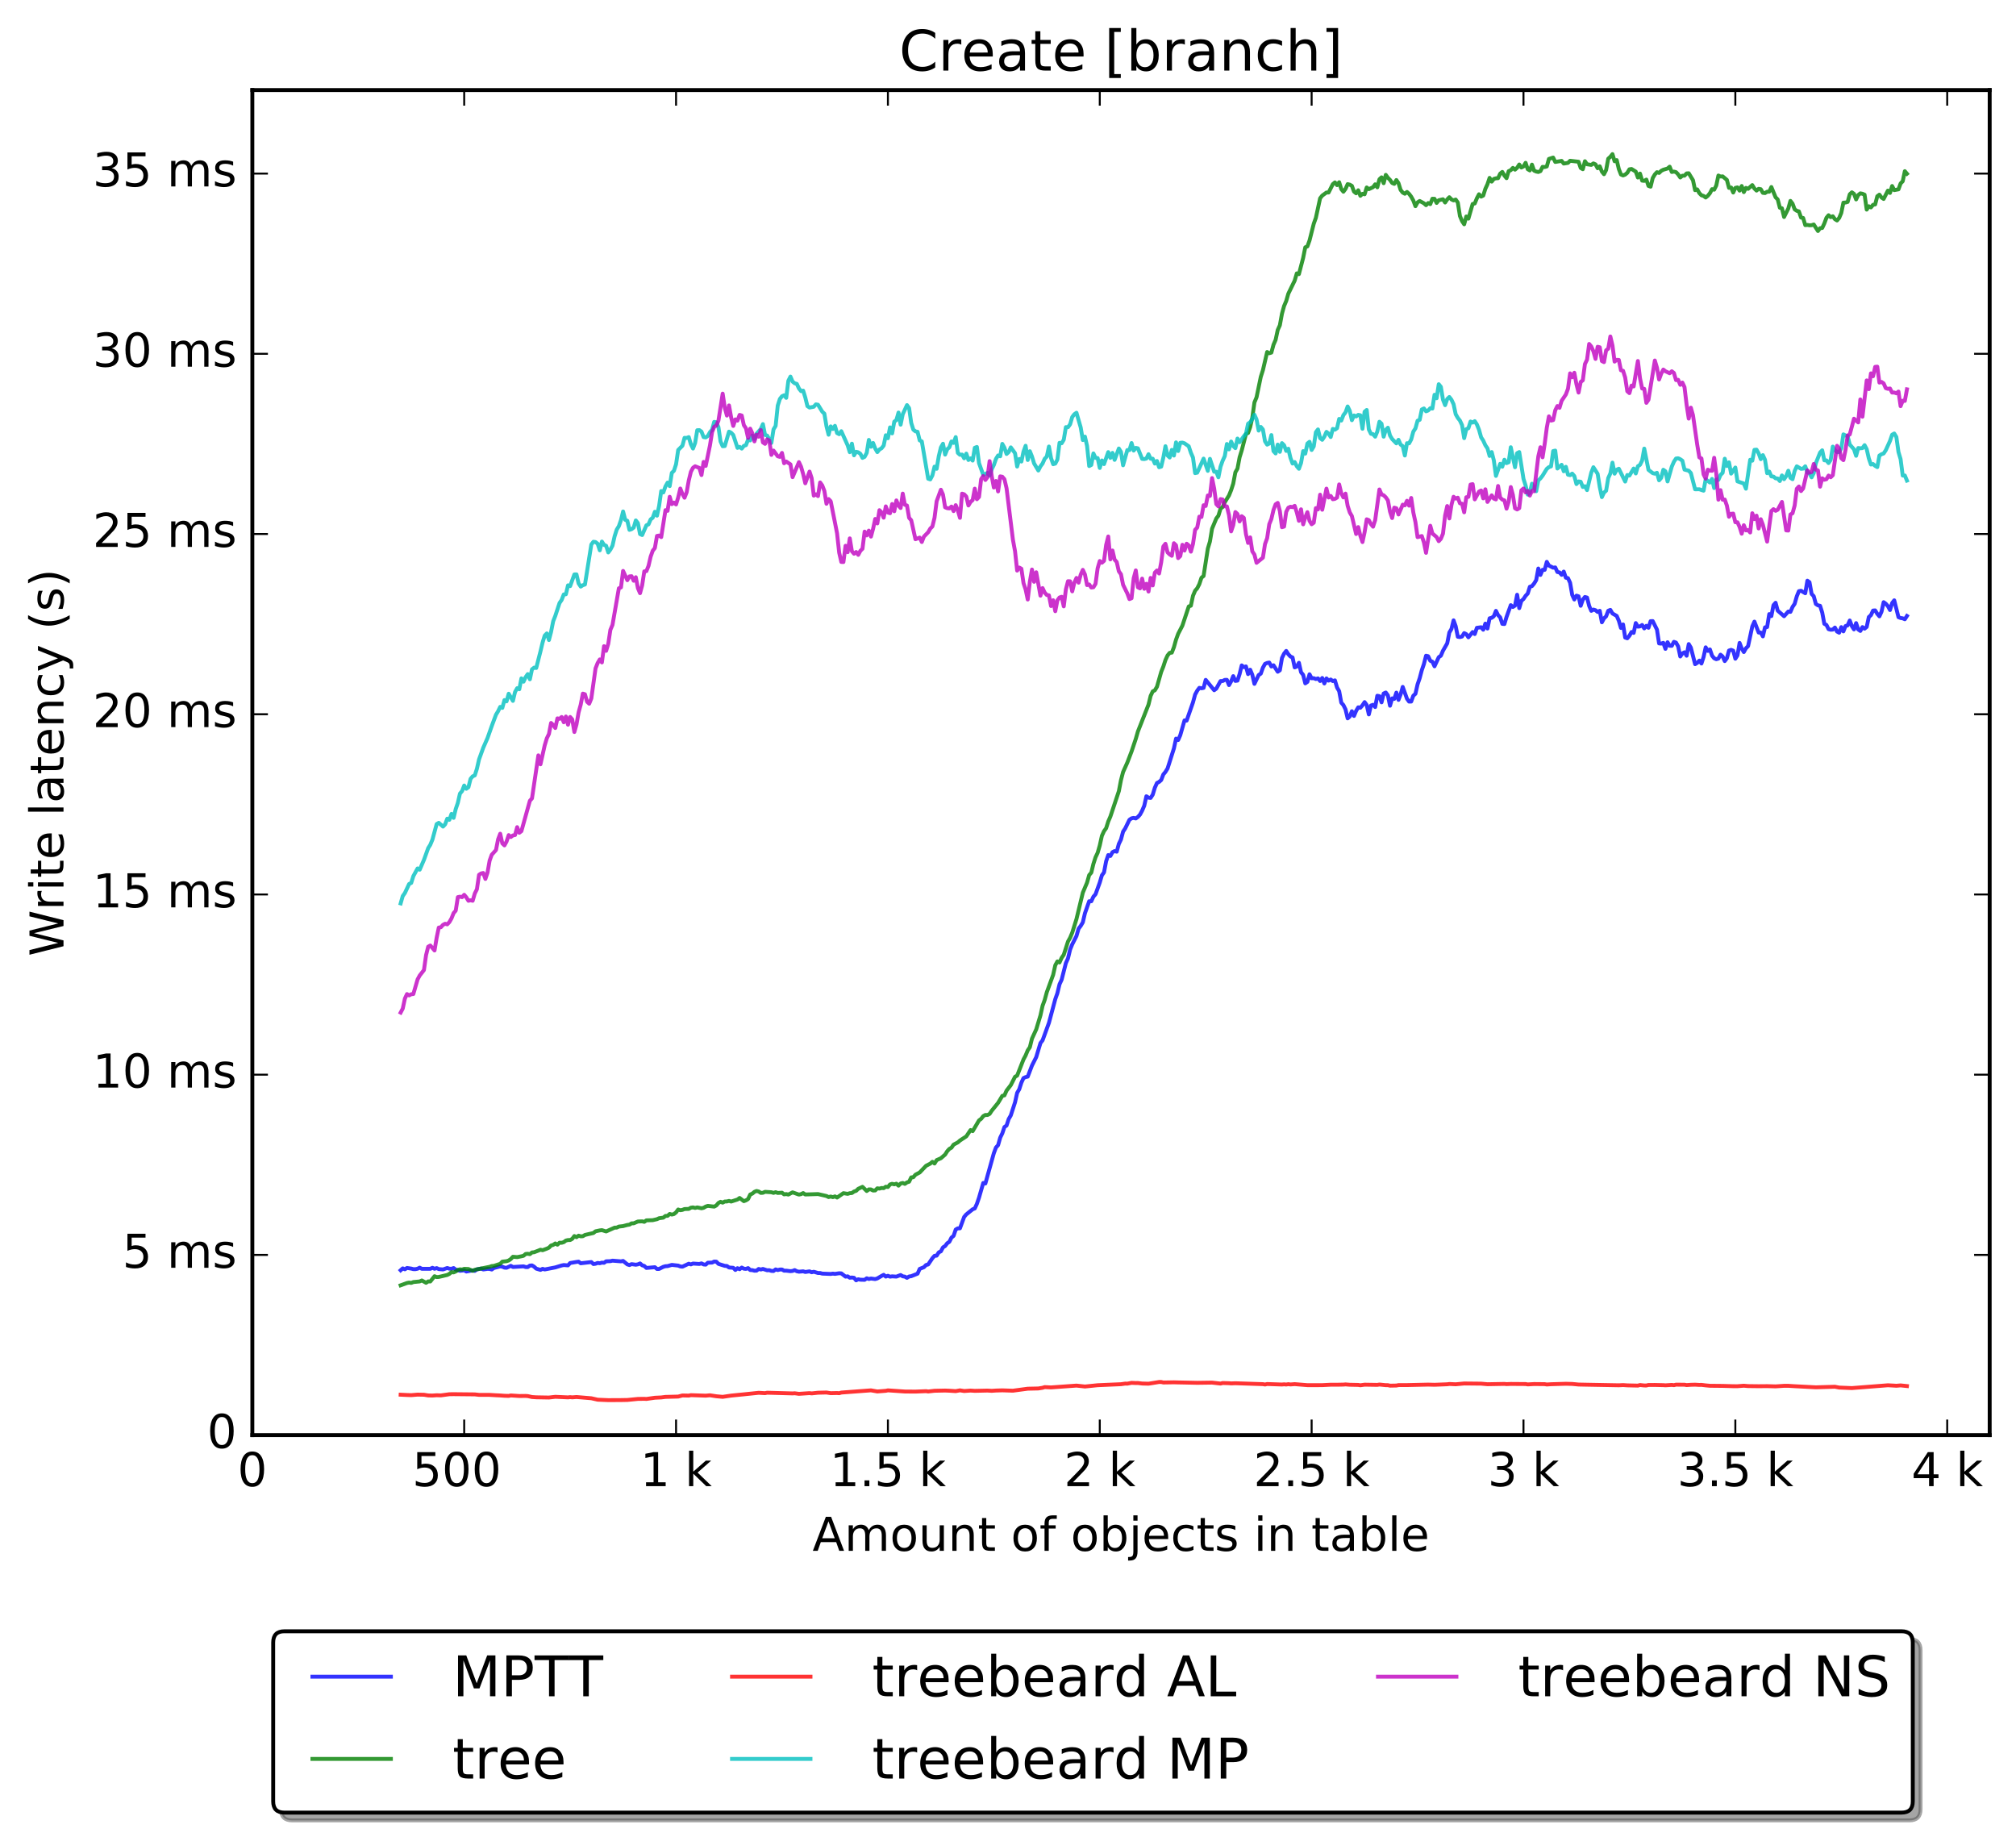 <?xml version="1.0" encoding="utf-8" standalone="no"?>
<!DOCTYPE svg PUBLIC "-//W3C//DTD SVG 1.1//EN"
  "http://www.w3.org/Graphics/SVG/1.1/DTD/svg11.dtd">
<!-- Created with matplotlib (http://matplotlib.org/) -->
<svg height="472pt" version="1.1" viewBox="0 0 518 472" width="518pt" xmlns="http://www.w3.org/2000/svg" xmlns:xlink="http://www.w3.org/1999/xlink">
 <defs>
  <style type="text/css">
*{stroke-linecap:butt;stroke-linejoin:round;stroke-miterlimit:100000;}
  </style>
 </defs>
 <g id="figure_1">
  <g id="patch_1">
   <path d="M 0 472.935 
L 518.438 472.935 
L 518.438 0 
L 0 0 
z
" style="fill:#ffffff;"/>
  </g>
  <g id="axes_1">
   <g id="patch_2">
    <path d="M 64.838 368.742 
L 511.238 368.742 
L 511.238 23.142 
L 64.838 23.142 
z
" style="fill:#ffffff;"/>
   </g>
   <g id="line2d_1">
    <path clip-path="url(#p56760da85f)" d="M 102.942 326.385 
L 103.487 325.897 
L 104.031 326.137 
L 104.576 325.788 
L 105.664 325.952 
L 106.209 326.095 
L 106.753 326.096 
L 107.297 325.983 
L 107.842 325.711 
L 108.386 326.01 
L 110.563 326.007 
L 111.108 325.746 
L 111.652 326.001 
L 112.197 325.823 
L 112.741 326.078 
L 113.83 326.175 
L 114.918 325.796 
L 115.463 325.979 
L 116.007 325.999 
L 116.551 325.811 
L 117.096 326.218 
L 118.184 326.518 
L 119.273 326.403 
L 119.818 326.709 
L 120.906 326.514 
L 121.451 326.45 
L 121.995 326.542 
L 122.539 326.153 
L 123.628 325.953 
L 124.172 326.181 
L 125.261 326.023 
L 125.805 326.035 
L 126.35 326.195 
L 126.894 325.803 
L 128.527 325.388 
L 129.072 325.462 
L 129.616 325.698 
L 130.16 325.747 
L 131.249 325.243 
L 131.793 325.544 
L 134.515 325.378 
L 135.06 325.556 
L 135.604 325.564 
L 136.148 325.183 
L 136.693 325.138 
L 137.237 325.464 
L 137.781 325.964 
L 138.87 326.287 
L 139.414 326.015 
L 139.959 326.177 
L 142.681 325.649 
L 144.314 325.151 
L 144.858 325.041 
L 145.947 325.127 
L 146.491 324.523 
L 148.124 324.247 
L 148.668 324.174 
L 149.213 324.589 
L 151.935 324.274 
L 152.479 324.784 
L 153.023 324.707 
L 153.568 324.503 
L 154.112 324.579 
L 154.656 324.424 
L 155.201 324.467 
L 155.745 324.081 
L 156.834 324.046 
L 157.378 323.917 
L 159.556 324.095 
L 160.1 323.985 
L 161.189 324.876 
L 161.733 325.044 
L 162.277 324.805 
L 163.366 324.958 
L 163.91 324.86 
L 164.455 324.625 
L 164.999 325.106 
L 165.544 325.276 
L 166.088 325.785 
L 168.265 325.598 
L 168.81 326.048 
L 169.354 326.04 
L 170.443 325.495 
L 170.987 325.343 
L 171.531 325.314 
L 172.62 325.002 
L 174.253 325.182 
L 174.798 325.401 
L 175.342 325.463 
L 176.975 324.698 
L 177.519 324.877 
L 178.064 324.658 
L 179.697 324.763 
L 180.241 324.61 
L 180.786 324.885 
L 181.33 324.939 
L 181.874 324.442 
L 182.963 324.412 
L 183.507 324.14 
L 184.052 324.17 
L 184.596 324.74 
L 186.229 325.251 
L 186.773 325.282 
L 187.318 325.673 
L 188.407 325.748 
L 188.951 326.306 
L 189.495 325.843 
L 190.04 326.114 
L 190.584 325.689 
L 191.128 325.974 
L 191.673 326.031 
L 192.217 325.82 
L 192.761 326.322 
L 193.306 326.353 
L 193.85 326.498 
L 194.394 326.476 
L 194.939 326.044 
L 195.483 326.195 
L 196.028 326.04 
L 197.116 326.391 
L 197.661 326.365 
L 198.205 326.546 
L 198.749 326.571 
L 199.294 326.164 
L 199.838 326.338 
L 200.382 326.195 
L 200.927 326.184 
L 201.471 326.496 
L 202.015 326.487 
L 203.104 326.618 
L 203.649 326.556 
L 204.193 326.34 
L 204.737 326.635 
L 205.282 326.753 
L 206.37 326.656 
L 206.915 326.825 
L 208.003 326.66 
L 208.548 326.902 
L 209.092 326.761 
L 210.181 327.082 
L 210.725 327.084 
L 211.27 327.244 
L 213.447 327.332 
L 213.991 327.248 
L 214.536 327.316 
L 215.624 327.152 
L 216.169 327.186 
L 217.257 328.023 
L 217.802 327.941 
L 218.346 328.298 
L 218.891 328.249 
L 219.435 328.317 
L 219.979 328.972 
L 220.524 328.693 
L 221.068 328.81 
L 222.157 328.84 
L 222.701 328.446 
L 223.245 328.627 
L 223.79 328.511 
L 224.878 328.649 
L 225.423 328.479 
L 226.512 327.842 
L 227.056 327.554 
L 227.6 328.013 
L 228.145 327.797 
L 228.689 328.032 
L 229.233 327.944 
L 230.322 328.015 
L 231.411 327.605 
L 231.955 327.941 
L 232.499 328.017 
L 233.044 328.327 
L 233.588 327.982 
L 234.133 327.907 
L 235.221 327.471 
L 235.766 327.253 
L 236.31 326.031 
L 237.399 325.593 
L 237.943 325.03 
L 238.487 324.892 
L 239.576 323.283 
L 240.12 322.671 
L 240.665 322.63 
L 241.209 321.784 
L 241.754 321.519 
L 242.298 320.499 
L 242.842 320.158 
L 243.387 319.439 
L 243.931 319.067 
L 244.475 317.987 
L 245.02 317.547 
L 245.564 315.925 
L 246.108 315.61 
L 246.653 315.607 
L 247.741 312.668 
L 248.286 312.029 
L 249.919 310.714 
L 250.463 310.5 
L 251.008 309.315 
L 251.552 307.727 
L 252.641 303.951 
L 253.185 304.091 
L 255.362 296.306 
L 255.907 294.84 
L 256.451 294.248 
L 256.996 292.319 
L 257.54 291.207 
L 258.084 289.581 
L 258.629 289.197 
L 259.173 287.538 
L 259.717 286.597 
L 260.806 283.241 
L 261.35 280.808 
L 261.895 279.866 
L 262.439 278.184 
L 262.983 277.004 
L 263.528 276.75 
L 264.072 276.631 
L 265.161 273.778 
L 266.25 271.621 
L 267.338 268.01 
L 267.883 267.304 
L 269.516 262.818 
L 271.149 256.72 
L 271.693 255.182 
L 272.238 252.906 
L 272.782 251.731 
L 273.871 247.456 
L 274.415 246.241 
L 274.959 243.984 
L 275.504 242.644 
L 276.592 240.495 
L 277.137 238.619 
L 277.681 237.9 
L 278.225 236.986 
L 278.77 234.653 
L 279.859 231.565 
L 280.403 231.576 
L 280.947 230.397 
L 281.492 229.765 
L 282.58 226.762 
L 283.125 224.904 
L 283.669 224.154 
L 284.213 221.299 
L 284.758 219.7 
L 285.302 219.936 
L 285.846 218.961 
L 286.391 218.676 
L 286.935 218.833 
L 287.48 216.826 
L 288.024 215.714 
L 288.568 213.686 
L 289.113 212.865 
L 290.201 210.633 
L 290.746 210.268 
L 291.29 210.155 
L 291.834 210.299 
L 292.379 209.906 
L 292.923 209.299 
L 293.467 208.291 
L 294.012 207.021 
L 294.556 204.594 
L 295.101 204.949 
L 295.645 205.02 
L 296.189 204.183 
L 296.734 202.391 
L 297.278 201.182 
L 297.822 200.905 
L 298.367 200.42 
L 298.911 198.987 
L 299.455 198.335 
L 300 197.443 
L 301.633 192.295 
L 302.177 189.781 
L 302.722 190.141 
L 303.266 188.895 
L 304.355 185.096 
L 304.899 185.151 
L 306.532 180.47 
L 307.076 178.462 
L 307.621 177.464 
L 308.165 176.736 
L 308.709 176.852 
L 309.254 176.743 
L 309.798 174.689 
L 311.976 177.351 
L 312.52 176.939 
L 313.609 174.994 
L 314.153 174.988 
L 314.697 174.696 
L 315.242 174.683 
L 315.786 176.032 
L 316.33 175.061 
L 316.875 173.726 
L 317.419 174.96 
L 317.964 174.876 
L 318.508 173.195 
L 319.052 170.967 
L 319.597 171.415 
L 320.141 171.234 
L 320.685 173.207 
L 321.23 172.077 
L 321.774 173.379 
L 322.318 175.713 
L 323.407 173.434 
L 323.951 173.091 
L 324.496 171.555 
L 325.04 170.578 
L 325.585 170.34 
L 326.129 170.239 
L 326.673 171.249 
L 327.218 170.933 
L 328.306 172.598 
L 328.851 172.226 
L 329.395 169.065 
L 329.939 167.941 
L 330.484 167.248 
L 331.028 168.097 
L 331.572 168.685 
L 332.117 168.932 
L 332.661 171.485 
L 333.206 171.264 
L 333.75 170.296 
L 334.294 172.728 
L 334.839 173.406 
L 335.383 175.58 
L 335.927 175.201 
L 336.472 173.25 
L 337.016 174.276 
L 337.56 174.249 
L 338.105 174.472 
L 338.649 174.302 
L 339.193 174.98 
L 339.738 174.203 
L 340.282 175.608 
L 340.827 174.309 
L 341.371 174.886 
L 341.915 174.597 
L 342.46 174.999 
L 343.004 174.816 
L 343.548 176.652 
L 344.093 177.593 
L 344.637 180.55 
L 345.181 181.161 
L 345.726 182.277 
L 346.27 184.578 
L 346.814 184.094 
L 347.359 182.742 
L 347.903 183.954 
L 348.448 182.652 
L 348.992 181.737 
L 349.536 181.849 
L 350.081 181.221 
L 350.625 180.401 
L 351.169 181.147 
L 351.714 183.563 
L 352.258 181.279 
L 352.802 181.093 
L 353.347 181.666 
L 353.891 178.765 
L 354.435 178.873 
L 354.98 180.459 
L 355.524 178.19 
L 356.069 177.936 
L 356.613 178.68 
L 357.157 181.328 
L 357.702 179.445 
L 358.246 179.579 
L 358.79 177.968 
L 359.335 179.826 
L 359.879 178.411 
L 360.423 176.496 
L 361.512 179.524 
L 362.056 180.273 
L 362.601 180.256 
L 363.145 178.748 
L 363.69 178.262 
L 364.234 175.845 
L 364.778 174.261 
L 365.323 172.208 
L 365.867 170.614 
L 366.411 168.484 
L 366.956 168.616 
L 367.5 169.772 
L 368.044 170.017 
L 368.589 171.201 
L 369.677 168.859 
L 370.222 168.481 
L 370.766 167.195 
L 371.855 165.304 
L 372.399 162.522 
L 372.944 161.607 
L 373.488 159.395 
L 374.032 160.895 
L 374.577 163.609 
L 375.121 163.691 
L 375.665 163.554 
L 376.21 162.672 
L 376.754 162.939 
L 377.298 163.755 
L 378.387 162.397 
L 378.932 162.911 
L 379.476 161.313 
L 380.565 161.165 
L 381.109 161.801 
L 381.653 160.227 
L 382.198 161.497 
L 382.742 158.87 
L 383.286 158.742 
L 383.831 158.332 
L 384.375 156.956 
L 384.919 158.055 
L 385.464 158.626 
L 386.008 160.295 
L 386.553 160.337 
L 387.097 158.518 
L 388.186 155.489 
L 388.73 155.959 
L 389.274 155.613 
L 389.819 152.814 
L 390.363 156.255 
L 390.907 154.394 
L 391.452 153.911 
L 391.996 153.085 
L 392.54 152.508 
L 393.085 150.765 
L 393.629 150.599 
L 394.174 149.94 
L 394.718 149.045 
L 395.262 146.078 
L 395.807 147.72 
L 396.351 146.416 
L 396.895 146.419 
L 397.44 144.361 
L 397.984 145.317 
L 399.073 145.863 
L 399.617 145.799 
L 400.161 146.975 
L 400.706 147.076 
L 401.25 147.696 
L 401.795 146.864 
L 402.339 148.438 
L 402.883 148.55 
L 403.428 149.73 
L 403.972 152.857 
L 404.516 154.033 
L 405.061 153.049 
L 405.605 153.217 
L 406.149 155.653 
L 406.694 154.088 
L 407.238 153.392 
L 407.782 153.539 
L 408.327 155.682 
L 408.871 156.956 
L 409.416 156.627 
L 409.96 156.793 
L 410.504 157.233 
L 411.049 156.94 
L 411.593 159.894 
L 412.137 158.888 
L 412.682 158.363 
L 413.226 156.933 
L 413.77 156.705 
L 414.315 157.632 
L 415.403 158.252 
L 415.948 159.499 
L 416.492 161.344 
L 417.037 160.442 
L 417.581 163.813 
L 418.125 164.003 
L 418.67 163.347 
L 419.214 162.384 
L 419.758 162.619 
L 420.303 160.098 
L 420.847 161.013 
L 421.391 160.95 
L 421.936 160.585 
L 422.48 161.464 
L 423.024 160.795 
L 423.569 161.307 
L 424.113 159.605 
L 424.658 159.584 
L 425.746 161.77 
L 426.291 165.321 
L 426.835 165.371 
L 427.379 165.175 
L 427.924 166.722 
L 428.468 165.018 
L 429.012 165.925 
L 429.557 165.939 
L 430.101 164.92 
L 430.645 165.107 
L 431.19 166.082 
L 431.734 168.681 
L 432.279 167.885 
L 432.823 167.595 
L 433.367 168.484 
L 433.912 165.489 
L 434.456 166.403 
L 435.545 170.657 
L 436.089 170.315 
L 436.633 169.738 
L 437.178 170.485 
L 437.722 168.826 
L 438.266 166.328 
L 438.811 167.247 
L 439.355 166.865 
L 439.9 168.466 
L 440.444 169.135 
L 440.988 169.379 
L 441.533 169.215 
L 442.077 168.216 
L 442.621 168.671 
L 443.166 169.86 
L 443.71 169.125 
L 444.254 167.154 
L 444.799 166.97 
L 445.343 167.186 
L 445.887 169.251 
L 446.432 168.399 
L 446.976 165.193 
L 447.521 166.621 
L 448.065 167.54 
L 448.609 166.574 
L 449.154 166.03 
L 450.242 160.953 
L 450.787 159.724 
L 451.875 162.529 
L 452.42 162.537 
L 452.964 163.511 
L 453.508 161.191 
L 454.053 161.114 
L 454.597 157.783 
L 455.142 158.3 
L 455.686 155.5 
L 456.23 154.879 
L 456.775 156.902 
L 458.408 158.333 
L 459.496 157.122 
L 460.041 157.215 
L 460.585 155.945 
L 461.129 155.139 
L 461.674 153.221 
L 462.218 151.895 
L 462.763 151.784 
L 463.851 152.429 
L 464.396 149.206 
L 464.94 149.596 
L 465.484 152.598 
L 466.029 153.188 
L 466.573 155.181 
L 467.117 155.539 
L 467.662 155.661 
L 468.206 157.382 
L 468.75 160.279 
L 469.295 160.578 
L 469.839 161.654 
L 470.384 161.804 
L 470.928 161.766 
L 471.472 161.244 
L 472.017 162.273 
L 472.561 162.565 
L 473.105 161.136 
L 473.65 162.224 
L 474.194 160.858 
L 474.738 160.684 
L 475.283 159.436 
L 475.827 160.871 
L 476.371 161.72 
L 476.916 160.104 
L 477.46 161.741 
L 478.005 162.114 
L 478.549 161.123 
L 479.093 161.527 
L 479.638 161.084 
L 480.182 158.541 
L 480.726 158.06 
L 481.271 156.878 
L 481.815 156.836 
L 482.359 157.721 
L 482.904 158.358 
L 483.448 157.162 
L 483.992 154.726 
L 484.537 155.117 
L 485.081 155.737 
L 485.626 156.747 
L 486.17 154.961 
L 486.714 154.247 
L 487.803 158.577 
L 488.347 158.794 
L 488.892 158.873 
L 489.436 159.11 
L 489.98 158.268 
L 489.98 158.268 
" style="fill:none;opacity:0.8;stroke:#0000ff;stroke-linecap:square;"/>
   </g>
   <g id="line2d_2">
    <path clip-path="url(#p56760da85f)" d="M 102.942 330.251 
L 104.576 329.656 
L 105.12 329.552 
L 105.664 329.634 
L 106.209 329.414 
L 107.842 329.255 
L 108.386 329.005 
L 109.475 329.604 
L 110.019 329.245 
L 110.563 329.269 
L 111.652 327.914 
L 112.197 328.134 
L 112.741 328.102 
L 113.83 327.849 
L 114.918 327.587 
L 115.463 327.316 
L 116.007 326.856 
L 116.551 326.938 
L 117.096 326.692 
L 117.64 326.31 
L 118.184 326.137 
L 118.729 326.202 
L 119.273 326.011 
L 120.362 326.059 
L 121.451 326.525 
L 121.995 326.255 
L 124.717 325.711 
L 125.805 325.497 
L 126.35 325.299 
L 126.894 325.26 
L 128.527 324.724 
L 129.072 324.168 
L 130.16 324.053 
L 130.705 323.869 
L 131.249 323.493 
L 131.793 322.915 
L 132.882 323.007 
L 133.971 322.794 
L 134.515 322.661 
L 135.06 322.199 
L 135.604 322.144 
L 136.148 322.245 
L 136.693 321.803 
L 137.237 321.751 
L 138.326 321.336 
L 138.87 321.106 
L 139.414 321.236 
L 140.503 320.829 
L 141.047 320.573 
L 141.592 320.021 
L 142.136 319.868 
L 142.681 319.492 
L 143.225 319.811 
L 143.769 319.3 
L 144.314 319.321 
L 144.858 319.155 
L 145.402 318.75 
L 145.947 318.618 
L 146.491 318.62 
L 147.035 318.308 
L 147.58 317.592 
L 148.124 317.89 
L 148.668 317.494 
L 149.213 317.662 
L 149.757 317.633 
L 150.302 317.309 
L 152.479 316.806 
L 153.023 316.368 
L 154.112 316.14 
L 154.656 316.073 
L 155.745 316.41 
L 157.923 315.433 
L 158.467 315.419 
L 159.011 315.156 
L 160.1 315.035 
L 161.189 314.739 
L 161.733 314.659 
L 162.277 314.33 
L 162.822 314.318 
L 163.91 313.856 
L 164.999 313.817 
L 165.544 313.941 
L 166.088 313.561 
L 167.721 313.513 
L 168.81 313.257 
L 169.354 313.008 
L 170.443 312.865 
L 170.987 312.422 
L 171.531 312.399 
L 172.076 311.915 
L 172.62 312.076 
L 173.165 311.942 
L 173.709 311.504 
L 174.253 310.771 
L 174.798 310.963 
L 175.342 310.867 
L 175.886 310.65 
L 176.975 310.623 
L 177.519 310.305 
L 178.064 310.228 
L 178.608 310.378 
L 179.152 310.228 
L 180.241 310.457 
L 180.786 310.335 
L 181.33 310.015 
L 181.874 309.843 
L 183.507 310.031 
L 184.052 309.735 
L 184.596 309.092 
L 185.14 308.797 
L 185.685 309.011 
L 186.229 308.714 
L 186.773 308.707 
L 187.318 308.558 
L 187.862 308.73 
L 189.495 308.207 
L 190.04 307.808 
L 191.128 308.632 
L 191.673 308.425 
L 192.217 308.086 
L 192.761 306.925 
L 193.306 306.688 
L 193.85 306.23 
L 194.394 306.012 
L 194.939 306.141 
L 195.483 306.505 
L 196.028 306.476 
L 196.572 306.228 
L 198.205 306.338 
L 198.749 306.503 
L 199.294 306.324 
L 199.838 306.521 
L 200.927 306.452 
L 201.471 306.886 
L 202.015 306.803 
L 202.56 306.932 
L 203.649 306.365 
L 205.282 306.941 
L 205.826 306.82 
L 206.37 306.547 
L 206.915 306.911 
L 210.181 306.805 
L 212.358 307.303 
L 212.903 307.58 
L 213.447 307.434 
L 213.991 307.602 
L 214.536 307.401 
L 215.08 307.701 
L 216.713 306.572 
L 217.802 306.752 
L 218.346 306.579 
L 218.891 306.541 
L 219.435 306.15 
L 219.979 305.975 
L 220.524 305.449 
L 221.612 304.945 
L 222.701 306.02 
L 223.245 305.601 
L 223.79 305.611 
L 224.334 305.898 
L 224.878 305.872 
L 225.423 305.321 
L 225.967 305.402 
L 226.512 305.244 
L 227.056 305.285 
L 227.6 304.918 
L 228.145 304.992 
L 228.689 304.332 
L 229.233 304.163 
L 229.778 304.313 
L 230.322 304.14 
L 230.866 304.649 
L 231.411 304.088 
L 231.955 303.952 
L 232.499 304.19 
L 233.044 303.809 
L 233.588 303.635 
L 234.133 302.519 
L 234.677 302.475 
L 235.221 301.832 
L 236.31 301.259 
L 237.943 299.542 
L 239.032 298.981 
L 239.576 298.518 
L 240.12 298.957 
L 240.665 298.084 
L 241.754 297.602 
L 242.842 296.658 
L 243.387 295.795 
L 243.931 295.198 
L 244.475 294.89 
L 245.02 294.103 
L 246.108 293.526 
L 246.653 293.046 
L 248.286 291.977 
L 249.375 290.36 
L 249.919 290.642 
L 251.552 287.876 
L 252.096 287.477 
L 252.641 286.783 
L 253.185 286.471 
L 253.729 286.491 
L 254.274 286.215 
L 254.818 285.393 
L 256.451 283.376 
L 257.54 281.566 
L 258.084 281.446 
L 258.629 280.224 
L 259.717 278.813 
L 260.806 276.668 
L 261.35 276.369 
L 262.983 272.207 
L 263.528 271.185 
L 264.072 269.875 
L 264.617 269.07 
L 265.161 266.868 
L 266.25 264.494 
L 267.338 260.896 
L 267.883 258.43 
L 268.427 256.934 
L 268.971 254.943 
L 270.604 250.468 
L 271.149 248.016 
L 271.693 247.025 
L 272.238 247.303 
L 272.782 246.108 
L 273.326 245.32 
L 274.415 241.918 
L 274.959 240.948 
L 275.504 239.639 
L 276.592 236.151 
L 278.225 229.364 
L 279.314 226.778 
L 279.859 224.843 
L 280.403 224.216 
L 280.947 221.964 
L 281.492 220.269 
L 282.036 219.117 
L 282.58 217.224 
L 283.125 214.755 
L 283.669 213.561 
L 284.213 212.809 
L 284.758 211.076 
L 285.302 209.821 
L 287.48 203.293 
L 288.024 200.461 
L 288.568 198.372 
L 289.657 195.946 
L 290.746 193.089 
L 291.834 189.844 
L 292.379 187.952 
L 295.101 181.045 
L 295.645 178.811 
L 296.189 177.64 
L 296.734 177.37 
L 297.278 176.452 
L 298.367 172.628 
L 298.911 171.271 
L 299.455 169.596 
L 300 168.408 
L 300.544 167.747 
L 301.088 167.691 
L 301.633 166.296 
L 302.177 164.348 
L 302.722 162.853 
L 303.81 160.745 
L 305.443 155.824 
L 305.988 155.627 
L 306.532 153.079 
L 307.076 151.786 
L 307.621 151.15 
L 308.165 150.083 
L 308.709 148.434 
L 309.254 147.992 
L 310.343 140.966 
L 310.887 139.132 
L 311.431 135.844 
L 312.52 133.22 
L 313.064 132.504 
L 313.609 130.693 
L 314.153 130.276 
L 314.697 129.047 
L 315.786 127.298 
L 316.33 125.948 
L 316.875 124.261 
L 317.419 121.36 
L 317.964 120.402 
L 318.508 117.511 
L 319.052 115.749 
L 320.141 111.507 
L 320.685 111.249 
L 321.23 109.743 
L 321.774 107.318 
L 322.318 103.409 
L 322.863 102.085 
L 323.951 96.83 
L 324.496 95.12 
L 325.585 90.444 
L 326.129 90.765 
L 326.673 90.596 
L 327.218 88.579 
L 327.762 87.324 
L 328.306 84.782 
L 328.851 83.577 
L 329.395 80.596 
L 329.939 78.621 
L 330.484 77.342 
L 331.028 75.46 
L 332.661 72.098 
L 333.206 70.24 
L 333.75 70.432 
L 334.839 66.257 
L 335.383 63.546 
L 335.927 63.311 
L 336.472 61.804 
L 337.56 57.489 
L 338.105 55.967 
L 339.193 50.948 
L 339.738 50.258 
L 340.827 49.466 
L 341.371 49.469 
L 342.46 47.319 
L 343.004 46.863 
L 343.548 47.572 
L 344.093 46.82 
L 344.637 48.597 
L 345.181 49.263 
L 345.726 48.533 
L 346.27 47.311 
L 346.814 47.444 
L 347.359 47.752 
L 347.903 49.23 
L 348.448 49.666 
L 348.992 48.888 
L 349.536 50.306 
L 350.081 49.8 
L 350.625 49.926 
L 351.169 48.168 
L 351.714 48.606 
L 352.802 48.09 
L 353.347 47.36 
L 353.891 48.124 
L 354.435 46.061 
L 354.98 45.562 
L 355.524 47.071 
L 356.069 44.929 
L 356.613 45.68 
L 357.157 46.227 
L 357.702 47.012 
L 358.246 47.243 
L 358.79 46.258 
L 359.335 47.058 
L 359.879 48.798 
L 360.423 49.486 
L 360.968 49.781 
L 361.512 49.323 
L 362.056 49.808 
L 362.601 50.534 
L 363.145 51.525 
L 363.69 52.982 
L 364.234 51.992 
L 364.778 51.64 
L 365.867 52.227 
L 366.411 52.715 
L 366.956 52.174 
L 367.5 52.449 
L 368.044 51.062 
L 368.589 51.076 
L 369.133 52.143 
L 369.677 51.452 
L 370.766 51.195 
L 371.311 52.035 
L 371.855 51.233 
L 372.399 50.672 
L 372.944 51.242 
L 373.488 51.492 
L 374.032 51.269 
L 374.577 52.046 
L 375.121 55.508 
L 375.665 56.807 
L 376.21 57.63 
L 376.754 55.62 
L 377.298 56.181 
L 378.387 52.414 
L 378.932 52.276 
L 379.476 50.944 
L 380.02 49.916 
L 380.565 50.521 
L 381.109 50.25 
L 381.653 48.519 
L 382.198 47.333 
L 382.742 45.705 
L 383.286 46.666 
L 383.831 45.97 
L 384.375 45.814 
L 384.919 45.786 
L 385.464 44.614 
L 386.008 44.173 
L 386.553 45.121 
L 387.097 45.785 
L 387.641 43.976 
L 388.186 43.726 
L 388.73 43.135 
L 389.274 43.594 
L 389.819 43.107 
L 390.363 42.269 
L 390.907 43.039 
L 391.452 42.768 
L 391.996 41.835 
L 392.54 43.473 
L 393.085 43.792 
L 393.629 42.299 
L 394.174 43.834 
L 394.718 44.082 
L 395.262 44.19 
L 395.807 43.972 
L 396.351 42.872 
L 396.895 42.924 
L 397.44 42.773 
L 397.984 40.831 
L 399.073 40.484 
L 399.617 41.61 
L 401.25 41.337 
L 401.795 42.029 
L 402.883 41.85 
L 403.428 41.308 
L 405.605 41.561 
L 406.149 43.155 
L 406.694 43.479 
L 407.238 41.426 
L 407.782 42.206 
L 408.871 42.371 
L 409.416 41.986 
L 409.96 42.234 
L 410.504 43.227 
L 411.049 42.732 
L 411.593 44.082 
L 412.137 44.761 
L 412.682 43.69 
L 413.226 40.779 
L 413.77 40.292 
L 414.315 39.599 
L 414.859 41.431 
L 415.403 41.129 
L 415.948 43.432 
L 416.492 44.839 
L 417.037 45.076 
L 417.581 44.862 
L 418.125 44.405 
L 418.67 43.502 
L 419.214 43.416 
L 420.303 44.095 
L 420.847 45.618 
L 421.391 44.597 
L 421.936 46.414 
L 422.48 46.475 
L 423.024 46.147 
L 423.569 47.772 
L 424.113 47.968 
L 424.658 45.747 
L 425.202 44.822 
L 425.746 44.237 
L 426.291 44.431 
L 426.835 43.9 
L 427.379 43.616 
L 428.468 43.294 
L 429.012 42.829 
L 429.557 44.189 
L 430.101 44.091 
L 430.645 44.227 
L 431.19 44.804 
L 431.734 45.606 
L 432.279 45.147 
L 432.823 45.135 
L 433.367 44.558 
L 433.912 44.52 
L 435 46.298 
L 435.545 48.865 
L 436.089 48.658 
L 436.633 49.614 
L 437.178 50.183 
L 437.722 50.339 
L 438.266 50.75 
L 438.811 50.312 
L 439.355 49.638 
L 439.9 48.598 
L 440.444 48.744 
L 440.988 47.661 
L 441.533 45.099 
L 442.077 45.36 
L 442.621 45.316 
L 443.71 46.216 
L 444.254 48.264 
L 444.799 48.173 
L 445.343 49.464 
L 445.887 48.276 
L 446.432 48.144 
L 446.976 48.98 
L 447.521 47.796 
L 448.065 49.36 
L 448.609 48.275 
L 449.154 48.527 
L 450.242 47.559 
L 450.787 48.443 
L 451.331 48.969 
L 451.875 48.517 
L 452.42 48.616 
L 452.964 49.549 
L 453.508 49.612 
L 454.053 49.257 
L 454.597 49.255 
L 455.142 48.054 
L 456.23 50.696 
L 456.775 51.242 
L 457.319 53.374 
L 457.863 53.517 
L 458.408 55.754 
L 459.496 53.57 
L 460.041 51.618 
L 460.585 52.322 
L 461.129 53.787 
L 461.674 54.166 
L 462.218 54.308 
L 462.763 55.903 
L 463.307 56.004 
L 463.851 57.846 
L 464.396 57.791 
L 464.94 57.888 
L 465.484 57.859 
L 466.029 57.675 
L 467.117 59.354 
L 467.662 58.627 
L 468.206 58.579 
L 468.75 57.417 
L 469.295 55.951 
L 469.839 55.302 
L 470.384 55.792 
L 470.928 55.567 
L 471.472 56.316 
L 472.017 56.649 
L 472.561 56.004 
L 473.105 54.724 
L 473.65 52.069 
L 474.194 52.042 
L 474.738 51.891 
L 475.283 49.924 
L 475.827 49.414 
L 476.371 49.806 
L 476.916 51.241 
L 477.46 50.116 
L 478.005 49.682 
L 478.549 49.789 
L 479.093 50.022 
L 479.638 53.856 
L 480.182 52.999 
L 480.726 53.297 
L 481.271 52.627 
L 481.815 52.528 
L 482.359 50.418 
L 482.904 50.017 
L 483.448 50.751 
L 483.992 51.12 
L 485.081 48.978 
L 485.626 49.572 
L 486.17 47.796 
L 486.714 48.854 
L 487.803 48.649 
L 488.347 47.137 
L 488.892 46.583 
L 489.436 43.982 
L 489.98 44.641 
L 489.98 44.641 
" style="fill:none;opacity:0.8;stroke:#008000;stroke-linecap:square;"/>
   </g>
   <g id="line2d_3">
    <path clip-path="url(#p56760da85f)" d="M 102.942 358.356 
L 104.576 358.435 
L 105.664 358.471 
L 107.297 358.335 
L 108.93 358.369 
L 110.019 358.545 
L 111.108 358.569 
L 112.197 358.496 
L 113.285 358.528 
L 115.463 358.236 
L 116.551 358.222 
L 121.995 358.276 
L 123.084 358.399 
L 125.805 358.404 
L 127.439 358.501 
L 128.527 358.551 
L 129.616 358.632 
L 130.705 358.664 
L 131.249 358.547 
L 133.426 358.691 
L 135.06 358.672 
L 135.604 358.712 
L 136.693 358.954 
L 137.781 359.026 
L 141.047 359.084 
L 142.681 358.897 
L 145.947 359.045 
L 146.491 358.981 
L 147.035 359.037 
L 148.124 358.951 
L 151.935 359.27 
L 153.568 359.64 
L 156.289 359.754 
L 159.556 359.737 
L 161.189 359.708 
L 163.91 359.441 
L 165.544 359.418 
L 166.088 359.448 
L 168.265 359.139 
L 169.898 359.061 
L 170.987 358.922 
L 174.253 358.837 
L 175.342 358.548 
L 176.975 358.587 
L 177.519 358.474 
L 181.33 358.603 
L 182.419 358.505 
L 184.052 358.757 
L 185.685 358.908 
L 187.862 358.586 
L 191.128 358.263 
L 194.939 357.866 
L 196.572 357.962 
L 197.116 357.846 
L 203.649 358.026 
L 204.193 357.99 
L 205.282 358.134 
L 208.003 357.953 
L 208.548 358.021 
L 210.181 357.847 
L 212.358 357.795 
L 213.447 357.964 
L 215.08 357.926 
L 215.624 357.973 
L 216.169 357.807 
L 223.79 357.239 
L 225.423 357.528 
L 227.6 357.357 
L 228.145 357.24 
L 232.499 357.54 
L 235.221 357.561 
L 237.943 357.449 
L 238.487 357.532 
L 240.12 357.346 
L 242.842 357.289 
L 243.931 357.334 
L 245.564 357.441 
L 246.653 357.237 
L 247.741 357.413 
L 249.375 357.296 
L 250.463 357.366 
L 253.729 357.294 
L 254.818 357.36 
L 255.907 357.286 
L 257.54 357.237 
L 260.262 357.328 
L 264.072 356.815 
L 266.794 356.756 
L 267.883 356.576 
L 268.427 356.404 
L 270.06 356.484 
L 276.592 356.017 
L 278.77 356.254 
L 282.036 355.92 
L 288.024 355.66 
L 289.113 355.503 
L 289.657 355.521 
L 290.746 355.31 
L 291.834 355.36 
L 292.379 355.351 
L 293.467 355.485 
L 295.101 355.531 
L 297.822 355.094 
L 298.367 355.093 
L 298.911 355.222 
L 301.633 355.176 
L 302.722 355.205 
L 303.81 355.224 
L 307.621 355.305 
L 311.431 355.251 
L 313.609 355.497 
L 314.153 355.354 
L 315.786 355.403 
L 316.33 355.453 
L 317.419 355.411 
L 324.496 355.644 
L 325.04 355.74 
L 325.585 355.611 
L 329.395 355.741 
L 329.939 355.686 
L 330.484 355.744 
L 331.028 355.651 
L 331.572 355.725 
L 332.661 355.64 
L 335.927 355.906 
L 338.105 355.907 
L 339.738 355.902 
L 341.915 355.791 
L 343.548 355.793 
L 345.181 355.76 
L 345.726 355.712 
L 346.814 355.8 
L 348.992 355.845 
L 349.536 355.934 
L 350.625 355.779 
L 353.891 355.834 
L 354.435 355.744 
L 356.069 355.91 
L 356.613 355.91 
L 357.157 356.033 
L 358.79 356.001 
L 359.335 355.891 
L 361.512 355.887 
L 366.956 355.763 
L 368.589 355.806 
L 371.855 355.677 
L 372.399 355.604 
L 374.032 355.68 
L 376.21 355.474 
L 380.565 355.518 
L 382.198 355.664 
L 386.553 355.583 
L 387.097 355.638 
L 388.186 355.59 
L 390.907 355.611 
L 391.996 355.617 
L 392.54 355.712 
L 394.174 355.616 
L 396.895 355.644 
L 397.44 355.733 
L 398.528 355.662 
L 402.339 355.547 
L 403.972 355.592 
L 405.605 355.745 
L 407.782 355.79 
L 415.948 355.938 
L 417.037 355.883 
L 418.125 355.957 
L 420.847 356.018 
L 421.391 355.871 
L 422.48 355.987 
L 423.024 355.989 
L 423.569 355.858 
L 425.202 355.855 
L 427.379 355.904 
L 427.924 355.945 
L 429.557 355.842 
L 430.101 355.91 
L 430.645 355.777 
L 432.823 355.794 
L 433.367 355.886 
L 434.456 355.811 
L 435.545 355.782 
L 436.633 355.847 
L 437.178 355.83 
L 438.266 355.963 
L 439.355 356.062 
L 442.621 356.094 
L 445.343 356.172 
L 446.432 356.174 
L 448.065 356.049 
L 449.154 356.143 
L 451.875 356.176 
L 454.053 356.156 
L 456.23 356.218 
L 457.319 356.148 
L 458.408 356.074 
L 459.496 356.074 
L 461.129 356.177 
L 466.573 356.458 
L 471.472 356.313 
L 472.561 356.523 
L 475.827 356.655 
L 485.081 355.934 
L 486.714 356.023 
L 487.259 356.059 
L 488.347 355.966 
L 489.98 356.137 
L 489.98 356.137 
" style="fill:none;opacity:0.8;stroke:#ff0000;stroke-linecap:square;"/>
   </g>
   <g id="line2d_4">
    <path clip-path="url(#p56760da85f)" d="M 102.942 232.131 
L 103.487 230.224 
L 104.031 229.46 
L 105.12 227.131 
L 105.664 226.864 
L 106.209 225.11 
L 107.297 223.135 
L 107.842 223.462 
L 108.93 220.944 
L 110.019 217.921 
L 110.563 217.056 
L 111.108 215.738 
L 112.197 211.735 
L 112.741 211.423 
L 113.83 212.386 
L 114.374 211.808 
L 114.918 210.35 
L 115.463 210.645 
L 116.007 209.134 
L 116.551 210.147 
L 117.096 207.879 
L 117.64 206.283 
L 118.184 203.894 
L 118.729 203.264 
L 119.273 201.832 
L 119.818 202.668 
L 120.362 202.271 
L 120.906 200.114 
L 121.451 199.472 
L 121.995 199.228 
L 122.539 197.526 
L 123.084 195.13 
L 124.172 192.118 
L 125.261 189.65 
L 126.35 186.56 
L 127.439 183.637 
L 127.983 182.745 
L 128.527 181.623 
L 129.072 181.889 
L 129.616 179.878 
L 130.16 180.207 
L 130.705 178.247 
L 131.793 180.083 
L 132.338 177.794 
L 132.882 176.828 
L 133.426 177.1 
L 133.971 174.297 
L 134.515 175.159 
L 135.06 173.974 
L 135.604 173.202 
L 136.148 174.538 
L 136.693 171.975 
L 137.237 171.546 
L 137.781 171.632 
L 138.87 167.376 
L 139.414 165.092 
L 139.959 163.31 
L 140.503 162.751 
L 141.047 164.452 
L 141.592 162.365 
L 142.136 159.631 
L 142.681 158.243 
L 143.769 154.936 
L 144.314 154.149 
L 144.858 152.733 
L 145.402 152.692 
L 145.947 150.397 
L 146.491 150.602 
L 147.58 147.596 
L 148.124 147.58 
L 148.668 149.908 
L 149.213 150.721 
L 149.757 150.369 
L 150.302 150.182 
L 151.935 139.913 
L 152.479 139.198 
L 153.023 139.277 
L 153.568 139.715 
L 154.112 141.399 
L 154.656 139.146 
L 155.201 140.001 
L 155.745 140.236 
L 156.289 141.947 
L 156.834 141.22 
L 157.378 140.207 
L 157.923 137.785 
L 158.467 136.078 
L 159.011 135.199 
L 159.556 133.63 
L 160.1 131.419 
L 160.644 133.558 
L 161.189 133.811 
L 161.733 136.147 
L 162.277 135.964 
L 162.822 135.55 
L 163.366 133.718 
L 163.91 134.421 
L 164.455 137.232 
L 164.999 137.474 
L 166.088 134.974 
L 166.632 134.732 
L 167.177 133.457 
L 167.721 133.024 
L 168.265 131.494 
L 168.81 132.497 
L 169.354 129.994 
L 169.898 126.17 
L 170.443 126.524 
L 170.987 124.974 
L 171.531 124 
L 172.076 124.898 
L 172.62 121.498 
L 173.165 120.963 
L 173.709 119.285 
L 174.253 115.625 
L 175.342 114.53 
L 175.886 112.499 
L 176.431 112.526 
L 176.975 112.31 
L 177.519 114.168 
L 178.064 115.255 
L 178.608 113.807 
L 179.152 110.542 
L 179.697 110.516 
L 180.241 110.899 
L 180.786 112.311 
L 181.33 112.392 
L 181.874 112.017 
L 182.419 111.044 
L 182.963 110.411 
L 183.507 108.404 
L 184.052 108.497 
L 184.596 109.725 
L 185.14 113.43 
L 185.685 114.657 
L 186.229 114.613 
L 187.318 110.902 
L 187.862 111.188 
L 188.407 111.765 
L 189.495 115.079 
L 190.04 114.812 
L 190.584 115.267 
L 191.128 114.56 
L 191.673 114.376 
L 192.217 112.956 
L 192.761 113.167 
L 193.306 111.907 
L 193.85 112.767 
L 194.394 111.445 
L 195.483 110.223 
L 196.028 108.97 
L 196.572 111.755 
L 197.116 111.917 
L 198.205 113.803 
L 198.749 110.33 
L 199.294 109.434 
L 199.838 104.212 
L 200.382 102.508 
L 200.927 101.811 
L 201.471 101.568 
L 202.015 102.228 
L 202.56 97.838 
L 203.104 96.765 
L 203.649 98.056 
L 204.193 98.484 
L 204.737 98.632 
L 205.282 99.814 
L 205.826 100.496 
L 206.37 100.371 
L 206.915 102.129 
L 207.459 104.349 
L 208.003 104.715 
L 209.092 104.513 
L 209.636 103.897 
L 210.181 103.991 
L 211.27 105.77 
L 211.814 106.285 
L 212.358 109.521 
L 212.903 111.693 
L 213.447 109.555 
L 213.991 110.222 
L 214.536 109.419 
L 215.08 111.27 
L 215.624 111.56 
L 216.169 110.796 
L 217.802 114.428 
L 218.346 116.185 
L 218.891 113.995 
L 219.435 116.989 
L 219.979 116.094 
L 220.524 116.217 
L 221.068 116.596 
L 221.612 117.648 
L 222.157 117.382 
L 222.701 116.36 
L 223.245 113.027 
L 223.79 114.785 
L 224.334 113.817 
L 224.878 115.231 
L 225.423 116.167 
L 225.967 115.494 
L 226.512 115.18 
L 227.056 114.484 
L 227.6 111.839 
L 228.145 112.602 
L 228.689 109.814 
L 229.233 111.347 
L 229.778 108.345 
L 230.322 107.924 
L 230.866 106.003 
L 231.411 109.115 
L 231.955 106.433 
L 233.044 104.088 
L 233.588 104.858 
L 234.133 108.656 
L 234.677 110.395 
L 235.221 110.84 
L 235.766 110.946 
L 236.31 113.157 
L 236.854 113.412 
L 238.487 123.004 
L 239.032 123.177 
L 239.576 122.142 
L 240.12 119.895 
L 240.665 120.456 
L 241.209 117.228 
L 241.754 114.965 
L 242.298 114.013 
L 242.842 116.805 
L 243.387 115.42 
L 243.931 114.926 
L 244.475 113.428 
L 245.02 113.807 
L 245.564 112.313 
L 246.108 116.357 
L 246.653 116.855 
L 247.197 116.799 
L 247.741 117.761 
L 248.286 116.548 
L 248.83 118.194 
L 249.375 117.765 
L 249.919 118.344 
L 250.463 115.054 
L 251.008 114.844 
L 251.552 118.994 
L 252.641 122.029 
L 253.729 121.503 
L 254.274 122.202 
L 254.818 120.572 
L 255.362 119.49 
L 255.907 117.901 
L 256.451 117.025 
L 256.996 117.238 
L 257.54 114.052 
L 258.084 115.04 
L 258.629 116.644 
L 259.173 116.161 
L 259.717 114.945 
L 260.806 116.439 
L 261.35 119.878 
L 261.895 117.927 
L 262.439 118.594 
L 262.983 116.035 
L 263.528 114.537 
L 264.072 118.195 
L 264.617 115.938 
L 265.161 117.294 
L 265.705 119.076 
L 266.794 120.894 
L 267.338 119.824 
L 267.883 119.102 
L 268.427 117.883 
L 268.971 117.311 
L 269.516 114.733 
L 270.06 117.709 
L 270.604 119.279 
L 271.149 119.113 
L 271.693 118.074 
L 272.238 113.784 
L 272.782 113.893 
L 273.326 112.993 
L 273.871 109.749 
L 274.415 109.769 
L 274.959 109.019 
L 275.504 107.15 
L 276.048 106.435 
L 276.592 106.054 
L 277.681 109.833 
L 278.225 113.071 
L 278.77 112.186 
L 279.314 114.577 
L 279.859 119.749 
L 280.403 119.46 
L 280.947 116.502 
L 281.492 117.655 
L 282.036 117.701 
L 282.58 120.239 
L 283.125 118.31 
L 283.669 119.25 
L 284.758 116.163 
L 285.302 117.652 
L 285.846 116.365 
L 286.391 118.159 
L 287.48 115.237 
L 288.024 116.105 
L 288.568 119.553 
L 289.657 115.639 
L 290.201 115.651 
L 290.746 113.835 
L 291.29 115.774 
L 291.834 115.08 
L 292.379 115.199 
L 293.467 117.911 
L 294.012 117.958 
L 294.556 117.826 
L 295.101 116.705 
L 295.645 117.864 
L 296.189 117.864 
L 296.734 119.113 
L 297.278 118.451 
L 297.822 120.056 
L 298.367 119.896 
L 298.911 117.573 
L 299.455 114.654 
L 300 117.033 
L 300.544 117.553 
L 301.088 115.6 
L 301.633 117.055 
L 302.177 113.662 
L 302.722 115.886 
L 303.266 113.776 
L 303.81 113.722 
L 304.355 113.906 
L 305.443 114.667 
L 305.988 116.314 
L 306.532 117.571 
L 307.076 121.569 
L 307.621 121.446 
L 309.254 117.842 
L 310.343 120.981 
L 310.887 117.895 
L 311.976 121.204 
L 312.52 121.198 
L 313.064 122.638 
L 313.609 119.904 
L 314.153 118.375 
L 314.697 117.198 
L 315.242 114.079 
L 315.786 115.464 
L 316.33 113.447 
L 316.875 114.614 
L 317.419 115.15 
L 317.964 112.684 
L 318.508 113.615 
L 319.597 112.087 
L 320.141 111.427 
L 320.685 108.86 
L 321.23 108.486 
L 321.774 107.631 
L 322.318 106.557 
L 322.863 107.782 
L 323.407 110.64 
L 323.951 109.697 
L 324.496 110.348 
L 325.04 113.401 
L 325.585 114.247 
L 326.129 113.964 
L 326.673 111.784 
L 327.218 115.912 
L 327.762 116.509 
L 328.306 114.232 
L 328.851 116.102 
L 329.395 113.859 
L 329.939 114.399 
L 330.484 115.86 
L 331.028 115.291 
L 331.572 117.632 
L 332.117 119.103 
L 332.661 118.717 
L 333.206 119.801 
L 333.75 120.448 
L 334.294 118.963 
L 334.839 115.91 
L 335.383 116.554 
L 335.927 113.964 
L 336.472 113.519 
L 337.016 115.62 
L 337.56 114.709 
L 338.105 111.043 
L 338.649 110.336 
L 339.193 112.56 
L 339.738 113.006 
L 340.282 112.202 
L 340.827 110.966 
L 341.371 111.406 
L 341.915 112.287 
L 342.46 110.204 
L 343.004 110.404 
L 343.548 110.014 
L 344.093 107.635 
L 344.637 108.061 
L 345.181 106.656 
L 345.726 105.954 
L 346.27 104.436 
L 346.814 105.552 
L 347.359 107.971 
L 347.903 106.745 
L 348.448 107.001 
L 348.992 106.596 
L 349.536 106.702 
L 350.081 110.169 
L 350.625 105.788 
L 351.169 105.335 
L 351.714 110.36 
L 352.258 111.461 
L 352.802 111.561 
L 353.347 112.198 
L 353.891 110.891 
L 354.435 108.362 
L 354.98 108.874 
L 355.524 112.201 
L 356.069 110.451 
L 356.613 109.896 
L 357.157 111.906 
L 357.702 112.803 
L 358.79 113.917 
L 359.335 113.005 
L 359.879 114.242 
L 360.423 114.617 
L 360.968 117.038 
L 361.512 113.875 
L 362.056 113.912 
L 362.601 112.915 
L 363.145 110.904 
L 363.69 110.07 
L 364.234 108.105 
L 364.778 107.87 
L 365.323 105.211 
L 365.867 104.947 
L 366.411 105.684 
L 366.956 105.471 
L 367.5 104.886 
L 368.044 104.976 
L 368.589 101.433 
L 369.133 102.33 
L 369.677 98.721 
L 370.222 99.389 
L 370.766 102.695 
L 371.311 104.103 
L 371.855 102.517 
L 372.399 102.004 
L 372.944 102.707 
L 373.488 103.858 
L 374.032 106.428 
L 374.577 107.376 
L 375.121 108.066 
L 375.665 109.232 
L 376.21 112.578 
L 376.754 110.268 
L 377.298 110.022 
L 377.843 108.31 
L 378.387 108.582 
L 378.932 108.212 
L 379.476 109.056 
L 380.02 110.409 
L 380.565 112.363 
L 381.109 113.205 
L 381.653 114.399 
L 382.198 115.204 
L 382.742 117.151 
L 383.286 116.155 
L 383.831 118.29 
L 384.375 122.276 
L 385.464 119.176 
L 386.008 119.92 
L 386.553 118.123 
L 387.097 118.999 
L 387.641 118.777 
L 388.186 114.915 
L 389.274 120.057 
L 389.819 116.434 
L 390.363 116.151 
L 391.452 123.033 
L 391.996 124.735 
L 392.54 127.084 
L 393.085 126.567 
L 393.629 124.278 
L 394.718 126.213 
L 395.262 123.426 
L 395.807 122.928 
L 396.351 122.226 
L 397.44 120.457 
L 397.984 120.022 
L 398.528 119.835 
L 399.073 115.903 
L 399.617 115.775 
L 400.161 120.38 
L 401.25 119.43 
L 401.795 121.095 
L 402.339 119.943 
L 402.883 121.968 
L 403.428 122.089 
L 403.972 121.69 
L 404.516 122.321 
L 405.061 124.381 
L 405.605 123.701 
L 406.149 123.778 
L 406.694 125.12 
L 407.238 124.933 
L 407.782 125.927 
L 408.871 121.418 
L 409.416 120.052 
L 410.504 121.741 
L 411.049 125.158 
L 411.593 127.731 
L 412.137 126.568 
L 412.682 126.088 
L 413.226 122.833 
L 413.77 121.642 
L 414.315 118.874 
L 414.859 121.71 
L 415.403 120.697 
L 415.948 120.429 
L 417.581 123.735 
L 418.125 122.048 
L 418.67 122.192 
L 419.758 120.387 
L 420.303 121.654 
L 420.847 119.793 
L 421.391 119.444 
L 421.936 118.326 
L 422.48 115.263 
L 423.569 120.728 
L 424.658 121.567 
L 425.202 121.711 
L 425.746 121.483 
L 426.291 123.412 
L 426.835 122.783 
L 427.379 120.7 
L 427.924 121.098 
L 428.468 123.704 
L 429.557 119.888 
L 430.101 118.642 
L 430.645 117.815 
L 431.19 117.743 
L 431.734 117.996 
L 432.279 118.378 
L 432.823 120.663 
L 433.912 120.943 
L 434.456 121.539 
L 435.545 125.724 
L 436.633 125.712 
L 437.722 126.078 
L 438.266 123.158 
L 439.355 123.981 
L 439.9 123.054 
L 440.444 125.404 
L 440.988 123.221 
L 441.533 123.306 
L 442.077 122.029 
L 442.621 121.492 
L 443.166 117.862 
L 443.71 119.74 
L 444.254 118.795 
L 444.799 121.693 
L 445.887 120.13 
L 446.432 123.684 
L 448.065 124.236 
L 448.609 125.568 
L 449.698 118.14 
L 450.242 118.371 
L 450.787 115.588 
L 451.331 115.534 
L 451.875 116.49 
L 452.42 117.976 
L 452.964 116.94 
L 453.508 118.128 
L 454.053 121.582 
L 454.597 121.164 
L 455.142 122.409 
L 455.686 122.455 
L 456.23 122.902 
L 456.775 122.951 
L 457.319 123.598 
L 457.863 122.16 
L 458.408 123.122 
L 458.952 122.317 
L 459.496 120.951 
L 460.041 122.777 
L 460.585 123.124 
L 461.129 121.006 
L 461.674 119.815 
L 462.763 120.462 
L 463.307 120.407 
L 463.851 119.81 
L 464.396 121.402 
L 464.94 121.611 
L 465.484 122.652 
L 466.029 121.556 
L 466.573 119.005 
L 467.662 116.272 
L 468.206 115.699 
L 468.75 118.269 
L 469.295 118.299 
L 469.839 118.984 
L 470.384 118.165 
L 470.928 114.752 
L 471.472 115.689 
L 472.017 116.147 
L 472.561 116.167 
L 473.105 115.241 
L 473.65 111.608 
L 474.194 111.888 
L 474.738 112.042 
L 475.283 114.22 
L 476.371 115.45 
L 476.916 117.115 
L 477.46 115.117 
L 478.005 115.188 
L 478.549 115.136 
L 479.093 114.379 
L 479.638 115.401 
L 480.182 117.783 
L 480.726 119.357 
L 481.271 119.228 
L 481.815 119.705 
L 482.359 120.022 
L 482.904 117.049 
L 483.448 116.71 
L 483.992 116.511 
L 484.537 115.689 
L 485.626 113.288 
L 486.17 111.698 
L 486.714 111.384 
L 487.259 112.279 
L 487.803 116.144 
L 488.347 117.972 
L 488.892 122.19 
L 489.436 122.174 
L 489.98 123.483 
L 489.98 123.483 
" style="fill:none;opacity:0.8;stroke:#00bfbf;stroke-linecap:square;"/>
   </g>
   <g id="line2d_5">
    <path clip-path="url(#p56760da85f)" d="M 102.942 260.176 
L 103.487 259.14 
L 104.031 256.582 
L 104.576 255.416 
L 105.12 255.758 
L 105.664 255.464 
L 106.209 255.402 
L 107.297 251.651 
L 107.842 250.644 
L 108.93 249.255 
L 109.475 245.41 
L 110.019 243.244 
L 110.563 242.943 
L 111.652 244.215 
L 112.197 240.934 
L 112.741 238.337 
L 113.285 238.242 
L 113.83 237.635 
L 114.374 237.348 
L 114.918 237.505 
L 115.463 236.924 
L 116.007 235.98 
L 116.551 234.612 
L 117.096 233.986 
L 117.64 230.51 
L 118.184 230.397 
L 118.729 230.517 
L 119.273 229.912 
L 119.818 230.562 
L 120.362 231.447 
L 120.906 231.314 
L 121.451 231.442 
L 121.995 229.571 
L 122.539 228.485 
L 123.084 224.771 
L 123.628 224.421 
L 124.172 224.313 
L 124.717 225.833 
L 125.261 224.211 
L 125.805 221.127 
L 126.35 219.623 
L 127.439 218.412 
L 127.983 215.659 
L 128.527 214.218 
L 129.072 216.702 
L 129.616 217.215 
L 130.16 216.222 
L 130.705 214.576 
L 131.249 215.064 
L 131.793 214.653 
L 132.338 214.563 
L 132.882 212.534 
L 133.426 213.974 
L 133.971 213.561 
L 136.148 205.747 
L 136.693 205.141 
L 138.326 194.088 
L 138.87 196.381 
L 139.959 191.512 
L 140.503 189.706 
L 141.047 188.579 
L 141.592 185.763 
L 142.136 186.262 
L 142.681 187.057 
L 143.225 184.58 
L 143.769 184.702 
L 144.314 184.227 
L 144.858 185.582 
L 145.402 184.101 
L 145.947 186.208 
L 146.491 184.22 
L 147.035 184.835 
L 147.58 188.079 
L 148.124 186.16 
L 148.668 183.043 
L 149.213 181.044 
L 149.757 178.221 
L 150.302 178.384 
L 150.846 180.32 
L 151.39 180.807 
L 151.935 179.473 
L 153.023 171.721 
L 153.568 170.349 
L 154.112 169.436 
L 154.656 170.205 
L 155.201 166.028 
L 155.745 167.224 
L 156.289 165.419 
L 156.834 161.835 
L 157.378 160.561 
L 159.011 151.16 
L 159.556 150.927 
L 160.1 146.69 
L 161.189 149.076 
L 161.733 148.103 
L 162.277 148.049 
L 162.822 149.22 
L 163.366 148.315 
L 163.91 151.134 
L 164.455 152.41 
L 164.999 150.403 
L 165.544 146.808 
L 166.088 146.751 
L 166.632 145.394 
L 167.177 143.039 
L 167.721 141.499 
L 168.265 140.812 
L 168.81 137.703 
L 169.354 137.605 
L 169.898 138.003 
L 170.987 131.081 
L 171.531 131.255 
L 172.076 127.643 
L 172.62 129.535 
L 173.165 129.134 
L 173.709 129.61 
L 174.253 127.827 
L 174.798 125.522 
L 175.342 126.897 
L 175.886 127.883 
L 176.431 126.498 
L 176.975 123.457 
L 177.519 121.221 
L 178.064 120.189 
L 178.608 119.805 
L 179.697 120.232 
L 180.241 122.06 
L 180.786 118.685 
L 181.33 119.714 
L 182.419 114.452 
L 182.963 111.03 
L 183.507 109.649 
L 184.052 109.367 
L 184.596 108.089 
L 185.685 101.142 
L 186.229 104.76 
L 186.773 106.779 
L 187.318 104.173 
L 187.862 107.241 
L 188.407 109.439 
L 188.951 107.759 
L 189.495 108.076 
L 190.04 106.605 
L 190.584 106.764 
L 191.128 109.244 
L 191.673 110.054 
L 192.217 112.534 
L 192.761 110.137 
L 193.306 111.326 
L 193.85 113.413 
L 194.394 111.691 
L 194.939 112.212 
L 195.483 110.501 
L 196.028 113.678 
L 196.572 114.045 
L 197.116 112.89 
L 197.661 113.166 
L 198.205 116.882 
L 198.749 115.772 
L 199.838 117.239 
L 200.382 117.389 
L 200.927 116.372 
L 201.471 119.027 
L 202.015 118.582 
L 203.104 119.311 
L 203.649 122.603 
L 205.282 118.738 
L 205.826 119.919 
L 206.37 121.817 
L 206.915 124.177 
L 208.003 121.169 
L 208.548 122.849 
L 209.092 127.346 
L 209.636 127.007 
L 210.181 127.464 
L 210.725 123.961 
L 211.27 124.718 
L 211.814 126.124 
L 212.358 129.436 
L 212.903 128.226 
L 213.447 128.798 
L 214.536 134.264 
L 215.08 137.037 
L 215.624 142.005 
L 216.169 144.388 
L 216.713 144.408 
L 217.257 140.235 
L 217.802 141.886 
L 218.346 138.331 
L 218.891 141.644 
L 219.435 142.277 
L 219.979 141.835 
L 220.524 142.564 
L 221.068 141.533 
L 221.612 140.998 
L 222.157 136.592 
L 222.701 137.572 
L 223.245 136.336 
L 223.79 137.872 
L 224.334 135.871 
L 224.878 133.343 
L 225.423 134.488 
L 225.967 131.086 
L 226.512 131.634 
L 227.056 133.016 
L 227.6 130.112 
L 228.145 131.691 
L 228.689 131.872 
L 229.233 129.502 
L 229.778 131.363 
L 230.322 128.579 
L 230.866 129.893 
L 231.411 130.526 
L 231.955 126.827 
L 232.499 129.695 
L 233.044 129.892 
L 233.588 133.063 
L 234.133 133.671 
L 235.221 138.553 
L 236.31 138.129 
L 236.854 139.264 
L 237.399 137.872 
L 238.487 136.754 
L 239.032 135.813 
L 239.576 135.271 
L 240.12 133.051 
L 240.665 128.793 
L 241.754 125.836 
L 242.298 127.088 
L 242.842 130.342 
L 243.387 130.573 
L 243.931 130.631 
L 244.475 130.155 
L 245.02 131.328 
L 245.564 129.795 
L 246.108 131.137 
L 246.653 133.057 
L 247.197 126.843 
L 247.741 127.008 
L 248.286 127.598 
L 248.83 129.879 
L 249.375 128.966 
L 249.919 128.492 
L 250.463 125.555 
L 251.008 128.273 
L 251.552 127.692 
L 252.096 123.107 
L 252.641 122.303 
L 253.185 123.327 
L 253.729 122.608 
L 254.274 118.485 
L 254.818 122.342 
L 255.362 125.263 
L 255.907 123.58 
L 256.451 126.267 
L 256.996 122.4 
L 257.54 122.499 
L 258.084 123.135 
L 258.629 125.446 
L 260.262 138.659 
L 260.806 141.617 
L 261.35 146.609 
L 261.895 145.827 
L 262.439 146.129 
L 262.983 149.825 
L 263.528 151.476 
L 264.072 154.042 
L 264.617 149.438 
L 265.161 146.338 
L 265.705 149.49 
L 266.25 147.039 
L 267.338 153.05 
L 267.883 151.103 
L 268.427 152.257 
L 268.971 152.876 
L 269.516 152.963 
L 270.06 155.723 
L 270.604 154.221 
L 271.149 157.048 
L 271.693 154.242 
L 272.238 153.519 
L 272.782 153.338 
L 273.326 155.8 
L 273.871 151.441 
L 274.415 149.338 
L 274.959 149.364 
L 275.504 151.943 
L 276.048 149.721 
L 276.592 148.495 
L 277.137 149.715 
L 277.681 147.638 
L 278.225 146.424 
L 278.77 147.603 
L 279.314 150.337 
L 279.859 150.172 
L 280.403 150.955 
L 280.947 150.89 
L 281.492 150.014 
L 282.036 145.989 
L 282.58 144.146 
L 283.125 144.591 
L 283.669 144.106 
L 284.213 140.027 
L 284.758 137.846 
L 285.302 143.731 
L 285.846 141.45 
L 286.391 143.8 
L 286.935 144.4 
L 287.48 146.794 
L 288.024 147.544 
L 288.568 150.249 
L 289.657 152.472 
L 290.201 153.936 
L 290.746 153.711 
L 291.29 148.577 
L 291.834 146.561 
L 292.379 150.897 
L 292.923 151.176 
L 293.467 148.67 
L 294.012 151.292 
L 294.556 149.997 
L 295.101 151.992 
L 295.645 148.49 
L 296.189 150.419 
L 296.734 147.127 
L 297.278 146.572 
L 297.822 147.359 
L 298.367 144.447 
L 298.911 140.407 
L 299.455 139.723 
L 300 141.939 
L 300.544 142.452 
L 301.088 142.802 
L 301.633 139.575 
L 302.177 140.105 
L 302.722 143.403 
L 303.266 142.871 
L 303.81 139.977 
L 304.355 141.464 
L 304.899 139.701 
L 305.443 140.141 
L 305.988 141.744 
L 306.532 139.751 
L 307.076 136.13 
L 307.621 135.559 
L 308.165 132.742 
L 308.709 132.835 
L 309.254 129.819 
L 309.798 130.004 
L 310.343 127.304 
L 310.887 127.429 
L 311.431 122.839 
L 311.976 125.53 
L 312.52 129.524 
L 313.064 130.11 
L 313.609 128.234 
L 314.153 128.34 
L 314.697 130.095 
L 315.242 130.127 
L 315.786 132.36 
L 316.33 136.533 
L 316.875 134.929 
L 317.419 131.571 
L 317.964 132.07 
L 318.508 133.974 
L 319.052 132.639 
L 319.597 133.067 
L 320.141 137.225 
L 320.685 139.498 
L 321.23 138.076 
L 321.774 141.672 
L 322.318 142.496 
L 322.863 144.609 
L 324.496 143.287 
L 325.04 139.782 
L 325.585 138.287 
L 326.129 134.69 
L 326.673 133.346 
L 327.218 131.024 
L 327.762 129.573 
L 328.306 129.215 
L 328.851 131.295 
L 329.395 135.464 
L 329.939 135.296 
L 330.484 131.512 
L 331.028 130.454 
L 331.572 130.206 
L 332.117 130.304 
L 332.661 129.974 
L 333.206 131.654 
L 333.75 133.818 
L 334.294 130.863 
L 334.839 134.726 
L 335.383 132.914 
L 335.927 131.594 
L 336.472 133.82 
L 337.016 134.705 
L 337.56 134.312 
L 338.105 130.557 
L 338.649 130.896 
L 339.193 127.105 
L 339.738 130.973 
L 340.827 125.55 
L 341.371 127.826 
L 341.915 127.423 
L 342.46 128.275 
L 343.004 128.18 
L 343.548 127.837 
L 344.093 124.464 
L 344.637 126.744 
L 345.181 127.805 
L 345.726 126.829 
L 346.27 129.966 
L 346.814 131.655 
L 347.359 132.6 
L 348.448 137.211 
L 348.992 135.43 
L 349.536 137.668 
L 350.081 139.278 
L 350.625 136.749 
L 351.169 133.429 
L 351.714 133.643 
L 352.258 134.68 
L 352.802 135.329 
L 353.347 133.629 
L 354.435 125.763 
L 354.98 127.04 
L 355.524 127.256 
L 356.069 127.785 
L 356.613 128.566 
L 357.157 131.449 
L 357.702 133.108 
L 358.246 130.436 
L 358.79 130.594 
L 359.335 132.19 
L 360.423 129.667 
L 360.968 129.847 
L 361.512 128.671 
L 362.056 129.925 
L 362.601 127.946 
L 363.145 131.668 
L 363.69 134.156 
L 364.234 138.013 
L 365.323 137.726 
L 365.867 139.371 
L 366.411 142.05 
L 367.5 135.083 
L 368.044 137.074 
L 369.133 137.994 
L 369.677 139.046 
L 370.222 138.446 
L 370.766 137.108 
L 371.311 132.45 
L 371.855 130.021 
L 372.399 133.204 
L 372.944 129.73 
L 373.488 127.642 
L 374.032 128.107 
L 374.577 127.878 
L 375.121 129.316 
L 375.665 129.429 
L 376.21 131.629 
L 376.754 127.766 
L 377.298 127.664 
L 377.843 124.51 
L 378.387 124.395 
L 378.932 128.311 
L 380.02 126.317 
L 380.565 126.028 
L 381.109 128.05 
L 381.653 125.715 
L 382.198 128.968 
L 383.286 127.27 
L 383.831 128.117 
L 384.375 128.324 
L 384.919 124.87 
L 385.464 127.841 
L 386.008 128.368 
L 386.553 128.57 
L 387.097 130.696 
L 387.641 128.903 
L 388.186 125.145 
L 388.73 127.173 
L 389.274 130.601 
L 389.819 130.903 
L 390.363 130.56 
L 390.907 125.987 
L 391.452 125.51 
L 391.996 126.527 
L 392.54 126.137 
L 393.085 127.333 
L 393.629 126.1 
L 394.174 126.228 
L 395.262 117.234 
L 395.807 114.915 
L 396.351 117.502 
L 396.895 114.09 
L 397.44 109.898 
L 397.984 106.982 
L 398.528 108.068 
L 399.073 107.939 
L 399.617 105.412 
L 400.161 104.327 
L 400.706 104.789 
L 401.25 102.988 
L 402.339 101.357 
L 402.883 99.895 
L 403.428 95.938 
L 403.972 96.932 
L 404.516 95.782 
L 405.061 98.731 
L 405.605 100.865 
L 406.149 98.141 
L 406.694 97.719 
L 407.238 93.542 
L 407.782 92.413 
L 408.327 88.379 
L 408.871 89.031 
L 409.416 90.261 
L 409.96 92.221 
L 410.504 89.098 
L 411.049 89.233 
L 411.593 92.769 
L 412.137 93.045 
L 412.682 90.014 
L 413.226 89.598 
L 413.77 86.454 
L 414.315 88.755 
L 414.859 92.911 
L 415.403 92.453 
L 415.948 92.478 
L 416.492 95.144 
L 417.037 95.269 
L 417.581 96.992 
L 418.125 100.531 
L 418.67 101.009 
L 419.214 99.07 
L 419.758 99.293 
L 420.847 92.757 
L 421.391 97.167 
L 421.936 99.827 
L 422.48 99.909 
L 423.024 103.51 
L 423.569 102.713 
L 425.202 92.63 
L 425.746 94.468 
L 426.291 97.508 
L 426.835 96.014 
L 427.379 94.956 
L 427.924 95.386 
L 429.012 95.905 
L 429.557 95.393 
L 430.101 95.831 
L 430.645 97.669 
L 431.19 97.589 
L 431.734 98.873 
L 432.279 98.295 
L 432.823 99.462 
L 433.367 104.02 
L 433.912 107.557 
L 434.456 104.749 
L 435 106.67 
L 436.089 114.232 
L 436.633 117.517 
L 437.178 117.795 
L 437.722 121.888 
L 438.266 122.987 
L 438.811 120.684 
L 439.355 120.923 
L 439.9 120.972 
L 440.444 117.626 
L 440.988 121.653 
L 441.533 128.386 
L 442.077 125.942 
L 442.621 128.398 
L 443.166 128.349 
L 443.71 129.896 
L 444.254 132.772 
L 444.799 132.027 
L 445.343 131.965 
L 445.887 134.18 
L 446.432 134.197 
L 446.976 135.381 
L 447.521 137.125 
L 448.065 134.948 
L 448.609 136.286 
L 449.154 136.197 
L 449.698 136.815 
L 450.242 131.872 
L 450.787 133.391 
L 451.331 132.497 
L 451.875 135.788 
L 452.42 133.407 
L 452.964 134.834 
L 454.053 139.164 
L 455.142 131.297 
L 455.686 130.827 
L 456.23 131.251 
L 456.775 130.972 
L 457.863 128.965 
L 458.952 136.278 
L 459.496 136.322 
L 460.041 132.193 
L 460.585 131.877 
L 461.129 129.881 
L 461.674 125.588 
L 462.218 125.002 
L 462.763 126.174 
L 463.307 125.505 
L 464.396 120.856 
L 464.94 121.456 
L 465.484 121.279 
L 466.029 119.205 
L 466.573 120.67 
L 467.117 120.879 
L 467.662 125.048 
L 468.206 122.891 
L 468.75 123.27 
L 469.295 123.128 
L 469.839 122.194 
L 470.384 122.632 
L 470.928 122.1 
L 472.017 114.55 
L 472.561 115.289 
L 473.105 117.737 
L 473.65 118.227 
L 474.194 115.623 
L 474.738 111.892 
L 475.283 111.635 
L 476.371 107.578 
L 477.46 108.533 
L 478.005 102.627 
L 478.549 107.065 
L 479.638 97.745 
L 480.182 99.991 
L 480.726 95.936 
L 481.271 96.676 
L 481.815 94.267 
L 482.359 94.211 
L 482.904 98.298 
L 483.448 98.134 
L 483.992 98.503 
L 484.537 99.735 
L 485.081 99.907 
L 485.626 99.822 
L 486.17 100.87 
L 486.714 100.852 
L 487.259 101.058 
L 487.803 100.61 
L 488.347 104.363 
L 488.892 102.963 
L 489.436 103.015 
L 489.98 100.035 
L 489.98 100.035 
" style="fill:none;opacity:0.8;stroke:#bf00bf;stroke-linecap:square;"/>
   </g>
   <g id="patch_3">
    <path d="M 64.838 368.742 
L 511.238 368.742 
" style="fill:none;stroke:#000000;stroke-linecap:square;stroke-linejoin:miter;"/>
   </g>
   <g id="patch_4">
    <path d="M 64.838 368.742 
L 64.838 23.142 
" style="fill:none;stroke:#000000;stroke-linecap:square;stroke-linejoin:miter;"/>
   </g>
   <g id="patch_5">
    <path d="M 511.238 368.742 
L 511.238 23.142 
" style="fill:none;stroke:#000000;stroke-linecap:square;stroke-linejoin:miter;"/>
   </g>
   <g id="patch_6">
    <path d="M 64.838 23.142 
L 511.238 23.142 
" style="fill:none;stroke:#000000;stroke-linecap:square;stroke-linejoin:miter;"/>
   </g>
   <g id="matplotlib.axis_1">
    <g id="xtick_1">
     <g id="line2d_6">
      <defs>
       <path d="M 0 0 
L 0 -4 
" id="m0d3e25a6b2" style="stroke:#000000;stroke-width:0.5;"/>
      </defs>
      <g>
       <use style="stroke:#000000;stroke-width:0.5;" x="64.838" xlink:href="#m0d3e25a6b2" y="368.742"/>
      </g>
     </g>
     <g id="line2d_7">
      <defs>
       <path d="M 0 0 
L 0 4 
" id="m268052d8dd" style="stroke:#000000;stroke-width:0.5;"/>
      </defs>
      <g>
       <use style="stroke:#000000;stroke-width:0.5;" x="64.838" xlink:href="#m268052d8dd" y="23.142"/>
      </g>
     </g>
     <g id="text_1">
      <!-- 0 -->
      <defs>
       <path d="M 31.781 66.406 
Q 24.172 66.406 20.328 58.906 
Q 16.5 51.422 16.5 36.375 
Q 16.5 21.391 20.328 13.891 
Q 24.172 6.391 31.781 6.391 
Q 39.453 6.391 43.281 13.891 
Q 47.125 21.391 47.125 36.375 
Q 47.125 51.422 43.281 58.906 
Q 39.453 66.406 31.781 66.406 
M 31.781 74.219 
Q 44.047 74.219 50.516 64.516 
Q 56.984 54.828 56.984 36.375 
Q 56.984 17.969 50.516 8.266 
Q 44.047 -1.422 31.781 -1.422 
Q 19.531 -1.422 13.062 8.266 
Q 6.594 17.969 6.594 36.375 
Q 6.594 54.828 13.062 64.516 
Q 19.531 74.219 31.781 74.219 
" id="BitstreamVeraSans-Roman-30"/>
      </defs>
      <g transform="translate(61.02 381.86)scale(0.12 -0.12)">
       <use xlink:href="#BitstreamVeraSans-Roman-30"/>
      </g>
     </g>
    </g>
    <g id="xtick_2">
     <g id="line2d_8">
      <g>
       <use style="stroke:#000000;stroke-width:0.5;" x="119.273" xlink:href="#m0d3e25a6b2" y="368.742"/>
      </g>
     </g>
     <g id="line2d_9">
      <g>
       <use style="stroke:#000000;stroke-width:0.5;" x="119.273" xlink:href="#m268052d8dd" y="23.142"/>
      </g>
     </g>
     <g id="text_2">
      <!-- 500  -->
      <defs>
       <path id="BitstreamVeraSans-Roman-20"/>
       <path d="M 10.797 72.906 
L 49.516 72.906 
L 49.516 64.594 
L 19.828 64.594 
L 19.828 46.734 
Q 21.969 47.469 24.109 47.828 
Q 26.266 48.188 28.422 48.188 
Q 40.625 48.188 47.75 41.5 
Q 54.891 34.812 54.891 23.391 
Q 54.891 11.625 47.562 5.094 
Q 40.234 -1.422 26.906 -1.422 
Q 22.312 -1.422 17.547 -0.641 
Q 12.797 0.141 7.719 1.703 
L 7.719 11.625 
Q 12.109 9.234 16.797 8.062 
Q 21.484 6.891 26.703 6.891 
Q 35.156 6.891 40.078 11.328 
Q 45.016 15.766 45.016 23.391 
Q 45.016 31 40.078 35.438 
Q 35.156 39.891 26.703 39.891 
Q 22.75 39.891 18.812 39.016 
Q 14.891 38.141 10.797 36.281 
z
" id="BitstreamVeraSans-Roman-35"/>
      </defs>
      <g transform="translate(105.914 381.86)scale(0.12 -0.12)">
       <use xlink:href="#BitstreamVeraSans-Roman-35"/>
       <use x="63.623" xlink:href="#BitstreamVeraSans-Roman-30"/>
       <use x="127.246" xlink:href="#BitstreamVeraSans-Roman-30"/>
       <use x="190.869" xlink:href="#BitstreamVeraSans-Roman-20"/>
      </g>
     </g>
    </g>
    <g id="xtick_3">
     <g id="line2d_10">
      <g>
       <use style="stroke:#000000;stroke-width:0.5;" x="173.709" xlink:href="#m0d3e25a6b2" y="368.742"/>
      </g>
     </g>
     <g id="line2d_11">
      <g>
       <use style="stroke:#000000;stroke-width:0.5;" x="173.709" xlink:href="#m268052d8dd" y="23.142"/>
      </g>
     </g>
     <g id="text_3">
      <!-- 1 k -->
      <defs>
       <path d="M 12.406 8.297 
L 28.516 8.297 
L 28.516 63.922 
L 10.984 60.406 
L 10.984 69.391 
L 28.422 72.906 
L 38.281 72.906 
L 38.281 8.297 
L 54.391 8.297 
L 54.391 0 
L 12.406 0 
z
" id="BitstreamVeraSans-Roman-31"/>
       <path d="M 9.078 75.984 
L 18.109 75.984 
L 18.109 31.109 
L 44.922 54.688 
L 56.391 54.688 
L 27.391 29.109 
L 57.625 0 
L 45.906 0 
L 18.109 26.703 
L 18.109 0 
L 9.078 0 
z
" id="BitstreamVeraSans-Roman-6b"/>
      </defs>
      <g transform="translate(164.51 381.86)scale(0.12 -0.12)">
       <use xlink:href="#BitstreamVeraSans-Roman-31"/>
       <use x="63.623" xlink:href="#BitstreamVeraSans-Roman-20"/>
       <use x="95.41" xlink:href="#BitstreamVeraSans-Roman-6b"/>
      </g>
     </g>
    </g>
    <g id="xtick_4">
     <g id="line2d_12">
      <g>
       <use style="stroke:#000000;stroke-width:0.5;" x="228.145" xlink:href="#m0d3e25a6b2" y="368.742"/>
      </g>
     </g>
     <g id="line2d_13">
      <g>
       <use style="stroke:#000000;stroke-width:0.5;" x="228.145" xlink:href="#m268052d8dd" y="23.142"/>
      </g>
     </g>
     <g id="text_4">
      <!-- 1.5 k -->
      <defs>
       <path d="M 10.688 12.406 
L 21 12.406 
L 21 0 
L 10.688 0 
z
" id="BitstreamVeraSans-Roman-2e"/>
      </defs>
      <g transform="translate(213.221 381.86)scale(0.12 -0.12)">
       <use xlink:href="#BitstreamVeraSans-Roman-31"/>
       <use x="63.623" xlink:href="#BitstreamVeraSans-Roman-2e"/>
       <use x="95.41" xlink:href="#BitstreamVeraSans-Roman-35"/>
       <use x="159.033" xlink:href="#BitstreamVeraSans-Roman-20"/>
       <use x="190.82" xlink:href="#BitstreamVeraSans-Roman-6b"/>
      </g>
     </g>
    </g>
    <g id="xtick_5">
     <g id="line2d_14">
      <g>
       <use style="stroke:#000000;stroke-width:0.5;" x="282.58" xlink:href="#m0d3e25a6b2" y="368.742"/>
      </g>
     </g>
     <g id="line2d_15">
      <g>
       <use style="stroke:#000000;stroke-width:0.5;" x="282.58" xlink:href="#m268052d8dd" y="23.142"/>
      </g>
     </g>
     <g id="text_5">
      <!-- 2 k -->
      <defs>
       <path d="M 19.188 8.297 
L 53.609 8.297 
L 53.609 0 
L 7.328 0 
L 7.328 8.297 
Q 12.938 14.109 22.625 23.891 
Q 32.328 33.688 34.812 36.531 
Q 39.547 41.844 41.422 45.531 
Q 43.312 49.219 43.312 52.781 
Q 43.312 58.594 39.234 62.25 
Q 35.156 65.922 28.609 65.922 
Q 23.969 65.922 18.812 64.312 
Q 13.672 62.703 7.812 59.422 
L 7.812 69.391 
Q 13.766 71.781 18.938 73 
Q 24.125 74.219 28.422 74.219 
Q 39.75 74.219 46.484 68.547 
Q 53.219 62.891 53.219 53.422 
Q 53.219 48.922 51.531 44.891 
Q 49.859 40.875 45.406 35.406 
Q 44.188 33.984 37.641 27.219 
Q 31.109 20.453 19.188 8.297 
" id="BitstreamVeraSans-Roman-32"/>
      </defs>
      <g transform="translate(273.382 381.86)scale(0.12 -0.12)">
       <use xlink:href="#BitstreamVeraSans-Roman-32"/>
       <use x="63.623" xlink:href="#BitstreamVeraSans-Roman-20"/>
       <use x="95.41" xlink:href="#BitstreamVeraSans-Roman-6b"/>
      </g>
     </g>
    </g>
    <g id="xtick_6">
     <g id="line2d_16">
      <g>
       <use style="stroke:#000000;stroke-width:0.5;" x="337.016" xlink:href="#m0d3e25a6b2" y="368.742"/>
      </g>
     </g>
     <g id="line2d_17">
      <g>
       <use style="stroke:#000000;stroke-width:0.5;" x="337.016" xlink:href="#m268052d8dd" y="23.142"/>
      </g>
     </g>
     <g id="text_6">
      <!-- 2.5 k -->
      <g transform="translate(322.093 381.86)scale(0.12 -0.12)">
       <use xlink:href="#BitstreamVeraSans-Roman-32"/>
       <use x="63.623" xlink:href="#BitstreamVeraSans-Roman-2e"/>
       <use x="95.41" xlink:href="#BitstreamVeraSans-Roman-35"/>
       <use x="159.033" xlink:href="#BitstreamVeraSans-Roman-20"/>
       <use x="190.82" xlink:href="#BitstreamVeraSans-Roman-6b"/>
      </g>
     </g>
    </g>
    <g id="xtick_7">
     <g id="line2d_18">
      <g>
       <use style="stroke:#000000;stroke-width:0.5;" x="391.452" xlink:href="#m0d3e25a6b2" y="368.742"/>
      </g>
     </g>
     <g id="line2d_19">
      <g>
       <use style="stroke:#000000;stroke-width:0.5;" x="391.452" xlink:href="#m268052d8dd" y="23.142"/>
      </g>
     </g>
     <g id="text_7">
      <!-- 3 k -->
      <defs>
       <path d="M 40.578 39.312 
Q 47.656 37.797 51.625 33 
Q 55.609 28.219 55.609 21.188 
Q 55.609 10.406 48.188 4.484 
Q 40.766 -1.422 27.094 -1.422 
Q 22.516 -1.422 17.656 -0.516 
Q 12.797 0.391 7.625 2.203 
L 7.625 11.719 
Q 11.719 9.328 16.594 8.109 
Q 21.484 6.891 26.812 6.891 
Q 36.078 6.891 40.938 10.547 
Q 45.797 14.203 45.797 21.188 
Q 45.797 27.641 41.281 31.266 
Q 36.766 34.906 28.719 34.906 
L 20.219 34.906 
L 20.219 43.016 
L 29.109 43.016 
Q 36.375 43.016 40.234 45.922 
Q 44.094 48.828 44.094 54.297 
Q 44.094 59.906 40.109 62.906 
Q 36.141 65.922 28.719 65.922 
Q 24.656 65.922 20.016 65.031 
Q 15.375 64.156 9.812 62.312 
L 9.812 71.094 
Q 15.438 72.656 20.344 73.438 
Q 25.25 74.219 29.594 74.219 
Q 40.828 74.219 47.359 69.109 
Q 53.906 64.016 53.906 55.328 
Q 53.906 49.266 50.438 45.094 
Q 46.969 40.922 40.578 39.312 
" id="BitstreamVeraSans-Roman-33"/>
      </defs>
      <g transform="translate(382.253 381.86)scale(0.12 -0.12)">
       <use xlink:href="#BitstreamVeraSans-Roman-33"/>
       <use x="63.623" xlink:href="#BitstreamVeraSans-Roman-20"/>
       <use x="95.41" xlink:href="#BitstreamVeraSans-Roman-6b"/>
      </g>
     </g>
    </g>
    <g id="xtick_8">
     <g id="line2d_20">
      <g>
       <use style="stroke:#000000;stroke-width:0.5;" x="445.887" xlink:href="#m0d3e25a6b2" y="368.742"/>
      </g>
     </g>
     <g id="line2d_21">
      <g>
       <use style="stroke:#000000;stroke-width:0.5;" x="445.887" xlink:href="#m268052d8dd" y="23.142"/>
      </g>
     </g>
     <g id="text_8">
      <!-- 3.5 k -->
      <g transform="translate(430.964 381.86)scale(0.12 -0.12)">
       <use xlink:href="#BitstreamVeraSans-Roman-33"/>
       <use x="63.623" xlink:href="#BitstreamVeraSans-Roman-2e"/>
       <use x="95.41" xlink:href="#BitstreamVeraSans-Roman-35"/>
       <use x="159.033" xlink:href="#BitstreamVeraSans-Roman-20"/>
       <use x="190.82" xlink:href="#BitstreamVeraSans-Roman-6b"/>
      </g>
     </g>
    </g>
    <g id="xtick_9">
     <g id="line2d_22">
      <g>
       <use style="stroke:#000000;stroke-width:0.5;" x="500.323" xlink:href="#m0d3e25a6b2" y="368.742"/>
      </g>
     </g>
     <g id="line2d_23">
      <g>
       <use style="stroke:#000000;stroke-width:0.5;" x="500.323" xlink:href="#m268052d8dd" y="23.142"/>
      </g>
     </g>
     <g id="text_9">
      <!-- 4 k -->
      <defs>
       <path d="M 37.797 64.312 
L 12.891 25.391 
L 37.797 25.391 
z
M 35.203 72.906 
L 47.609 72.906 
L 47.609 25.391 
L 58.016 25.391 
L 58.016 17.188 
L 47.609 17.188 
L 47.609 0 
L 37.797 0 
L 37.797 17.188 
L 4.891 17.188 
L 4.891 26.703 
z
" id="BitstreamVeraSans-Roman-34"/>
      </defs>
      <g transform="translate(491.124 381.86)scale(0.12 -0.12)">
       <use xlink:href="#BitstreamVeraSans-Roman-34"/>
       <use x="63.623" xlink:href="#BitstreamVeraSans-Roman-20"/>
       <use x="95.41" xlink:href="#BitstreamVeraSans-Roman-6b"/>
      </g>
     </g>
    </g>
    <g id="text_10">
     <!-- Amount of objects in table -->
     <defs>
      <path d="M 8.5 21.578 
L 8.5 54.688 
L 17.484 54.688 
L 17.484 21.922 
Q 17.484 14.156 20.5 10.266 
Q 23.531 6.391 29.594 6.391 
Q 36.859 6.391 41.078 11.031 
Q 45.312 15.672 45.312 23.688 
L 45.312 54.688 
L 54.297 54.688 
L 54.297 0 
L 45.312 0 
L 45.312 8.406 
Q 42.047 3.422 37.719 1 
Q 33.406 -1.422 27.688 -1.422 
Q 18.266 -1.422 13.375 4.438 
Q 8.5 10.297 8.5 21.578 
" id="BitstreamVeraSans-Roman-75"/>
      <path d="M 48.781 52.594 
L 48.781 44.188 
Q 44.969 46.297 41.141 47.344 
Q 37.312 48.391 33.406 48.391 
Q 24.656 48.391 19.812 42.844 
Q 14.984 37.312 14.984 27.297 
Q 14.984 17.281 19.812 11.734 
Q 24.656 6.203 33.406 6.203 
Q 37.312 6.203 41.141 7.25 
Q 44.969 8.297 48.781 10.406 
L 48.781 2.094 
Q 45.016 0.344 40.984 -0.531 
Q 36.969 -1.422 32.422 -1.422 
Q 20.062 -1.422 12.781 6.344 
Q 5.516 14.109 5.516 27.297 
Q 5.516 40.672 12.859 48.328 
Q 20.219 56 33.016 56 
Q 37.156 56 41.109 55.141 
Q 45.062 54.297 48.781 52.594 
" id="BitstreamVeraSans-Roman-63"/>
      <path d="M 9.422 54.688 
L 18.406 54.688 
L 18.406 -0.984 
Q 18.406 -11.422 14.422 -16.109 
Q 10.453 -20.797 1.609 -20.797 
L -1.812 -20.797 
L -1.812 -13.188 
L 0.594 -13.188 
Q 5.719 -13.188 7.562 -10.812 
Q 9.422 -8.453 9.422 -0.984 
z
M 9.422 75.984 
L 18.406 75.984 
L 18.406 64.594 
L 9.422 64.594 
z
" id="BitstreamVeraSans-Roman-6a"/>
      <path d="M 9.422 75.984 
L 18.406 75.984 
L 18.406 0 
L 9.422 0 
z
" id="BitstreamVeraSans-Roman-6c"/>
      <path d="M 52 44.188 
Q 55.375 50.25 60.062 53.125 
Q 64.75 56 71.094 56 
Q 79.641 56 84.281 50.016 
Q 88.922 44.047 88.922 33.016 
L 88.922 0 
L 79.891 0 
L 79.891 32.719 
Q 79.891 40.578 77.094 44.375 
Q 74.312 48.188 68.609 48.188 
Q 61.625 48.188 57.562 43.547 
Q 53.516 38.922 53.516 30.906 
L 53.516 0 
L 44.484 0 
L 44.484 32.719 
Q 44.484 40.625 41.703 44.406 
Q 38.922 48.188 33.109 48.188 
Q 26.219 48.188 22.156 43.531 
Q 18.109 38.875 18.109 30.906 
L 18.109 0 
L 9.078 0 
L 9.078 54.688 
L 18.109 54.688 
L 18.109 46.188 
Q 21.188 51.219 25.484 53.609 
Q 29.781 56 35.688 56 
Q 41.656 56 45.828 52.969 
Q 50 49.953 52 44.188 
" id="BitstreamVeraSans-Roman-6d"/>
      <path d="M 30.609 48.391 
Q 23.391 48.391 19.188 42.75 
Q 14.984 37.109 14.984 27.297 
Q 14.984 17.484 19.156 11.844 
Q 23.344 6.203 30.609 6.203 
Q 37.797 6.203 41.984 11.859 
Q 46.188 17.531 46.188 27.297 
Q 46.188 37.016 41.984 42.703 
Q 37.797 48.391 30.609 48.391 
M 30.609 56 
Q 42.328 56 49.016 48.375 
Q 55.719 40.766 55.719 27.297 
Q 55.719 13.875 49.016 6.219 
Q 42.328 -1.422 30.609 -1.422 
Q 18.844 -1.422 12.172 6.219 
Q 5.516 13.875 5.516 27.297 
Q 5.516 40.766 12.172 48.375 
Q 18.844 56 30.609 56 
" id="BitstreamVeraSans-Roman-6f"/>
      <path d="M 56.203 29.594 
L 56.203 25.203 
L 14.891 25.203 
Q 15.484 15.922 20.484 11.062 
Q 25.484 6.203 34.422 6.203 
Q 39.594 6.203 44.453 7.469 
Q 49.312 8.734 54.109 11.281 
L 54.109 2.781 
Q 49.266 0.734 44.188 -0.344 
Q 39.109 -1.422 33.891 -1.422 
Q 20.797 -1.422 13.156 6.188 
Q 5.516 13.812 5.516 26.812 
Q 5.516 40.234 12.766 48.109 
Q 20.016 56 32.328 56 
Q 43.359 56 49.781 48.891 
Q 56.203 41.797 56.203 29.594 
M 47.219 32.234 
Q 47.125 39.594 43.094 43.984 
Q 39.062 48.391 32.422 48.391 
Q 24.906 48.391 20.391 44.141 
Q 15.875 39.891 15.188 32.172 
z
" id="BitstreamVeraSans-Roman-65"/>
      <path d="M 34.188 63.188 
L 20.797 26.906 
L 47.609 26.906 
z
M 28.609 72.906 
L 39.797 72.906 
L 67.578 0 
L 57.328 0 
L 50.688 18.703 
L 17.828 18.703 
L 11.188 0 
L 0.781 0 
z
" id="BitstreamVeraSans-Roman-41"/>
      <path d="M 44.281 53.078 
L 44.281 44.578 
Q 40.484 46.531 36.375 47.5 
Q 32.281 48.484 27.875 48.484 
Q 21.188 48.484 17.844 46.438 
Q 14.5 44.391 14.5 40.281 
Q 14.5 37.156 16.891 35.375 
Q 19.281 33.594 26.516 31.984 
L 29.594 31.297 
Q 39.156 29.25 43.188 25.516 
Q 47.219 21.781 47.219 15.094 
Q 47.219 7.469 41.188 3.016 
Q 35.156 -1.422 24.609 -1.422 
Q 20.219 -1.422 15.453 -0.562 
Q 10.688 0.297 5.422 2 
L 5.422 11.281 
Q 10.406 8.688 15.234 7.391 
Q 20.062 6.109 24.812 6.109 
Q 31.156 6.109 34.562 8.281 
Q 37.984 10.453 37.984 14.406 
Q 37.984 18.062 35.516 20.016 
Q 33.062 21.969 24.703 23.781 
L 21.578 24.516 
Q 13.234 26.266 9.516 29.906 
Q 5.812 33.547 5.812 39.891 
Q 5.812 47.609 11.281 51.797 
Q 16.75 56 26.812 56 
Q 31.781 56 36.172 55.266 
Q 40.578 54.547 44.281 53.078 
" id="BitstreamVeraSans-Roman-73"/>
      <path d="M 34.281 27.484 
Q 23.391 27.484 19.188 25 
Q 14.984 22.516 14.984 16.5 
Q 14.984 11.719 18.141 8.906 
Q 21.297 6.109 26.703 6.109 
Q 34.188 6.109 38.703 11.406 
Q 43.219 16.703 43.219 25.484 
L 43.219 27.484 
z
M 52.203 31.203 
L 52.203 0 
L 43.219 0 
L 43.219 8.297 
Q 40.141 3.328 35.547 0.953 
Q 30.953 -1.422 24.312 -1.422 
Q 15.922 -1.422 10.953 3.297 
Q 6 8.016 6 15.922 
Q 6 25.141 12.172 29.828 
Q 18.359 34.516 30.609 34.516 
L 43.219 34.516 
L 43.219 35.406 
Q 43.219 41.609 39.141 45 
Q 35.062 48.391 27.688 48.391 
Q 23 48.391 18.547 47.266 
Q 14.109 46.141 10.016 43.891 
L 10.016 52.203 
Q 14.938 54.109 19.578 55.047 
Q 24.219 56 28.609 56 
Q 40.484 56 46.344 49.844 
Q 52.203 43.703 52.203 31.203 
" id="BitstreamVeraSans-Roman-61"/>
      <path d="M 54.891 33.016 
L 54.891 0 
L 45.906 0 
L 45.906 32.719 
Q 45.906 40.484 42.875 44.328 
Q 39.844 48.188 33.797 48.188 
Q 26.516 48.188 22.312 43.547 
Q 18.109 38.922 18.109 30.906 
L 18.109 0 
L 9.078 0 
L 9.078 54.688 
L 18.109 54.688 
L 18.109 46.188 
Q 21.344 51.125 25.703 53.562 
Q 30.078 56 35.797 56 
Q 45.219 56 50.047 50.172 
Q 54.891 44.344 54.891 33.016 
" id="BitstreamVeraSans-Roman-6e"/>
      <path d="M 18.312 70.219 
L 18.312 54.688 
L 36.812 54.688 
L 36.812 47.703 
L 18.312 47.703 
L 18.312 18.016 
Q 18.312 11.328 20.141 9.422 
Q 21.969 7.516 27.594 7.516 
L 36.812 7.516 
L 36.812 0 
L 27.594 0 
Q 17.188 0 13.234 3.875 
Q 9.281 7.766 9.281 18.016 
L 9.281 47.703 
L 2.688 47.703 
L 2.688 54.688 
L 9.281 54.688 
L 9.281 70.219 
z
" id="BitstreamVeraSans-Roman-74"/>
      <path d="M 48.688 27.297 
Q 48.688 37.203 44.609 42.844 
Q 40.531 48.484 33.406 48.484 
Q 26.266 48.484 22.188 42.844 
Q 18.109 37.203 18.109 27.297 
Q 18.109 17.391 22.188 11.75 
Q 26.266 6.109 33.406 6.109 
Q 40.531 6.109 44.609 11.75 
Q 48.688 17.391 48.688 27.297 
M 18.109 46.391 
Q 20.953 51.266 25.266 53.625 
Q 29.594 56 35.594 56 
Q 45.562 56 51.781 48.094 
Q 58.016 40.188 58.016 27.297 
Q 58.016 14.406 51.781 6.484 
Q 45.562 -1.422 35.594 -1.422 
Q 29.594 -1.422 25.266 0.953 
Q 20.953 3.328 18.109 8.203 
L 18.109 0 
L 9.078 0 
L 9.078 75.984 
L 18.109 75.984 
z
" id="BitstreamVeraSans-Roman-62"/>
      <path d="M 9.422 54.688 
L 18.406 54.688 
L 18.406 0 
L 9.422 0 
z
M 9.422 75.984 
L 18.406 75.984 
L 18.406 64.594 
L 9.422 64.594 
z
" id="BitstreamVeraSans-Roman-69"/>
      <path d="M 37.109 75.984 
L 37.109 68.5 
L 28.516 68.5 
Q 23.688 68.5 21.797 66.547 
Q 19.922 64.594 19.922 59.516 
L 19.922 54.688 
L 34.719 54.688 
L 34.719 47.703 
L 19.922 47.703 
L 19.922 0 
L 10.891 0 
L 10.891 47.703 
L 2.297 47.703 
L 2.297 54.688 
L 10.891 54.688 
L 10.891 58.5 
Q 10.891 67.625 15.141 71.797 
Q 19.391 75.984 28.609 75.984 
z
" id="BitstreamVeraSans-Roman-66"/>
     </defs>
     <g transform="translate(208.767 398.474)scale(0.12 -0.12)">
      <use xlink:href="#BitstreamVeraSans-Roman-41"/>
      <use x="68.408" xlink:href="#BitstreamVeraSans-Roman-6d"/>
      <use x="165.82" xlink:href="#BitstreamVeraSans-Roman-6f"/>
      <use x="227.002" xlink:href="#BitstreamVeraSans-Roman-75"/>
      <use x="290.381" xlink:href="#BitstreamVeraSans-Roman-6e"/>
      <use x="353.76" xlink:href="#BitstreamVeraSans-Roman-74"/>
      <use x="392.969" xlink:href="#BitstreamVeraSans-Roman-20"/>
      <use x="424.756" xlink:href="#BitstreamVeraSans-Roman-6f"/>
      <use x="485.938" xlink:href="#BitstreamVeraSans-Roman-66"/>
      <use x="521.143" xlink:href="#BitstreamVeraSans-Roman-20"/>
      <use x="552.93" xlink:href="#BitstreamVeraSans-Roman-6f"/>
      <use x="614.111" xlink:href="#BitstreamVeraSans-Roman-62"/>
      <use x="677.588" xlink:href="#BitstreamVeraSans-Roman-6a"/>
      <use x="705.371" xlink:href="#BitstreamVeraSans-Roman-65"/>
      <use x="766.895" xlink:href="#BitstreamVeraSans-Roman-63"/>
      <use x="821.875" xlink:href="#BitstreamVeraSans-Roman-74"/>
      <use x="861.084" xlink:href="#BitstreamVeraSans-Roman-73"/>
      <use x="913.184" xlink:href="#BitstreamVeraSans-Roman-20"/>
      <use x="944.971" xlink:href="#BitstreamVeraSans-Roman-69"/>
      <use x="972.754" xlink:href="#BitstreamVeraSans-Roman-6e"/>
      <use x="1036.133" xlink:href="#BitstreamVeraSans-Roman-20"/>
      <use x="1067.92" xlink:href="#BitstreamVeraSans-Roman-74"/>
      <use x="1107.129" xlink:href="#BitstreamVeraSans-Roman-61"/>
      <use x="1168.408" xlink:href="#BitstreamVeraSans-Roman-62"/>
      <use x="1231.885" xlink:href="#BitstreamVeraSans-Roman-6c"/>
      <use x="1259.668" xlink:href="#BitstreamVeraSans-Roman-65"/>
     </g>
    </g>
   </g>
   <g id="matplotlib.axis_2">
    <g id="ytick_1">
     <g id="line2d_24">
      <defs>
       <path d="M 0 0 
L 4 0 
" id="m141c6c02a0" style="stroke:#000000;stroke-width:0.5;"/>
      </defs>
      <g>
       <use style="stroke:#000000;stroke-width:0.5;" x="64.838" xlink:href="#m141c6c02a0" y="368.742"/>
      </g>
     </g>
     <g id="line2d_25">
      <defs>
       <path d="M 0 0 
L -4 0 
" id="m7d178def3e" style="stroke:#000000;stroke-width:0.5;"/>
      </defs>
      <g>
       <use style="stroke:#000000;stroke-width:0.5;" x="511.238" xlink:href="#m7d178def3e" y="368.742"/>
      </g>
     </g>
     <g id="text_11">
      <!-- 0 -->
      <g transform="translate(53.203 372.053)scale(0.12 -0.12)">
       <use xlink:href="#BitstreamVeraSans-Roman-30"/>
      </g>
     </g>
    </g>
    <g id="ytick_2">
     <g id="line2d_26">
      <g>
       <use style="stroke:#000000;stroke-width:0.5;" x="64.838" xlink:href="#m141c6c02a0" y="322.436"/>
      </g>
     </g>
     <g id="line2d_27">
      <g>
       <use style="stroke:#000000;stroke-width:0.5;" x="511.238" xlink:href="#m7d178def3e" y="322.436"/>
      </g>
     </g>
     <g id="text_12">
      <!-- 5 ms -->
      <g transform="translate(31.449 325.747)scale(0.12 -0.12)">
       <use xlink:href="#BitstreamVeraSans-Roman-35"/>
       <use x="63.623" xlink:href="#BitstreamVeraSans-Roman-20"/>
       <use x="95.41" xlink:href="#BitstreamVeraSans-Roman-6d"/>
       <use x="192.822" xlink:href="#BitstreamVeraSans-Roman-73"/>
      </g>
     </g>
    </g>
    <g id="ytick_3">
     <g id="line2d_28">
      <g>
       <use style="stroke:#000000;stroke-width:0.5;" x="64.838" xlink:href="#m141c6c02a0" y="276.13"/>
      </g>
     </g>
     <g id="line2d_29">
      <g>
       <use style="stroke:#000000;stroke-width:0.5;" x="511.238" xlink:href="#m7d178def3e" y="276.13"/>
      </g>
     </g>
     <g id="text_13">
      <!-- 10 ms -->
      <g transform="translate(23.814 279.441)scale(0.12 -0.12)">
       <use xlink:href="#BitstreamVeraSans-Roman-31"/>
       <use x="63.623" xlink:href="#BitstreamVeraSans-Roman-30"/>
       <use x="127.246" xlink:href="#BitstreamVeraSans-Roman-20"/>
       <use x="159.033" xlink:href="#BitstreamVeraSans-Roman-6d"/>
       <use x="256.445" xlink:href="#BitstreamVeraSans-Roman-73"/>
      </g>
     </g>
    </g>
    <g id="ytick_4">
     <g id="line2d_30">
      <g>
       <use style="stroke:#000000;stroke-width:0.5;" x="64.838" xlink:href="#m141c6c02a0" y="229.824"/>
      </g>
     </g>
     <g id="line2d_31">
      <g>
       <use style="stroke:#000000;stroke-width:0.5;" x="511.238" xlink:href="#m7d178def3e" y="229.824"/>
      </g>
     </g>
     <g id="text_14">
      <!-- 15 ms -->
      <g transform="translate(23.814 233.135)scale(0.12 -0.12)">
       <use xlink:href="#BitstreamVeraSans-Roman-31"/>
       <use x="63.623" xlink:href="#BitstreamVeraSans-Roman-35"/>
       <use x="127.246" xlink:href="#BitstreamVeraSans-Roman-20"/>
       <use x="159.033" xlink:href="#BitstreamVeraSans-Roman-6d"/>
       <use x="256.445" xlink:href="#BitstreamVeraSans-Roman-73"/>
      </g>
     </g>
    </g>
    <g id="ytick_5">
     <g id="line2d_32">
      <g>
       <use style="stroke:#000000;stroke-width:0.5;" x="64.838" xlink:href="#m141c6c02a0" y="183.518"/>
      </g>
     </g>
     <g id="line2d_33">
      <g>
       <use style="stroke:#000000;stroke-width:0.5;" x="511.238" xlink:href="#m7d178def3e" y="183.518"/>
      </g>
     </g>
     <g id="text_15">
      <!-- 20 ms -->
      <g transform="translate(23.814 186.829)scale(0.12 -0.12)">
       <use xlink:href="#BitstreamVeraSans-Roman-32"/>
       <use x="63.623" xlink:href="#BitstreamVeraSans-Roman-30"/>
       <use x="127.246" xlink:href="#BitstreamVeraSans-Roman-20"/>
       <use x="159.033" xlink:href="#BitstreamVeraSans-Roman-6d"/>
       <use x="256.445" xlink:href="#BitstreamVeraSans-Roman-73"/>
      </g>
     </g>
    </g>
    <g id="ytick_6">
     <g id="line2d_34">
      <g>
       <use style="stroke:#000000;stroke-width:0.5;" x="64.838" xlink:href="#m141c6c02a0" y="137.212"/>
      </g>
     </g>
     <g id="line2d_35">
      <g>
       <use style="stroke:#000000;stroke-width:0.5;" x="511.238" xlink:href="#m7d178def3e" y="137.212"/>
      </g>
     </g>
     <g id="text_16">
      <!-- 25 ms -->
      <g transform="translate(23.814 140.523)scale(0.12 -0.12)">
       <use xlink:href="#BitstreamVeraSans-Roman-32"/>
       <use x="63.623" xlink:href="#BitstreamVeraSans-Roman-35"/>
       <use x="127.246" xlink:href="#BitstreamVeraSans-Roman-20"/>
       <use x="159.033" xlink:href="#BitstreamVeraSans-Roman-6d"/>
       <use x="256.445" xlink:href="#BitstreamVeraSans-Roman-73"/>
      </g>
     </g>
    </g>
    <g id="ytick_7">
     <g id="line2d_36">
      <g>
       <use style="stroke:#000000;stroke-width:0.5;" x="64.838" xlink:href="#m141c6c02a0" y="90.906"/>
      </g>
     </g>
     <g id="line2d_37">
      <g>
       <use style="stroke:#000000;stroke-width:0.5;" x="511.238" xlink:href="#m7d178def3e" y="90.906"/>
      </g>
     </g>
     <g id="text_17">
      <!-- 30 ms -->
      <g transform="translate(23.814 94.217)scale(0.12 -0.12)">
       <use xlink:href="#BitstreamVeraSans-Roman-33"/>
       <use x="63.623" xlink:href="#BitstreamVeraSans-Roman-30"/>
       <use x="127.246" xlink:href="#BitstreamVeraSans-Roman-20"/>
       <use x="159.033" xlink:href="#BitstreamVeraSans-Roman-6d"/>
       <use x="256.445" xlink:href="#BitstreamVeraSans-Roman-73"/>
      </g>
     </g>
    </g>
    <g id="ytick_8">
     <g id="line2d_38">
      <g>
       <use style="stroke:#000000;stroke-width:0.5;" x="64.838" xlink:href="#m141c6c02a0" y="44.6"/>
      </g>
     </g>
     <g id="line2d_39">
      <g>
       <use style="stroke:#000000;stroke-width:0.5;" x="511.238" xlink:href="#m7d178def3e" y="44.6"/>
      </g>
     </g>
     <g id="text_18">
      <!-- 35 ms -->
      <g transform="translate(23.814 47.911)scale(0.12 -0.12)">
       <use xlink:href="#BitstreamVeraSans-Roman-33"/>
       <use x="63.623" xlink:href="#BitstreamVeraSans-Roman-35"/>
       <use x="127.246" xlink:href="#BitstreamVeraSans-Roman-20"/>
       <use x="159.033" xlink:href="#BitstreamVeraSans-Roman-6d"/>
       <use x="256.445" xlink:href="#BitstreamVeraSans-Roman-73"/>
      </g>
     </g>
    </g>
    <g id="text_19">
     <!-- Write latency (s) -->
     <defs>
      <path d="M 8.016 75.875 
L 15.828 75.875 
Q 23.141 64.359 26.781 53.312 
Q 30.422 42.281 30.422 31.391 
Q 30.422 20.453 26.781 9.375 
Q 23.141 -1.703 15.828 -13.188 
L 8.016 -13.188 
Q 14.5 -2 17.703 9.062 
Q 20.906 20.125 20.906 31.391 
Q 20.906 42.672 17.703 53.656 
Q 14.5 64.656 8.016 75.875 
" id="BitstreamVeraSans-Roman-29"/>
      <path d="M 32.172 -5.078 
Q 28.375 -14.844 24.75 -17.812 
Q 21.141 -20.797 15.094 -20.797 
L 7.906 -20.797 
L 7.906 -13.281 
L 13.188 -13.281 
Q 16.891 -13.281 18.938 -11.516 
Q 21 -9.766 23.484 -3.219 
L 25.094 0.875 
L 2.984 54.688 
L 12.5 54.688 
L 29.594 11.922 
L 46.688 54.688 
L 56.203 54.688 
z
" id="BitstreamVeraSans-Roman-79"/>
      <path d="M 3.328 72.906 
L 13.281 72.906 
L 28.609 11.281 
L 43.891 72.906 
L 54.984 72.906 
L 70.312 11.281 
L 85.594 72.906 
L 95.609 72.906 
L 77.297 0 
L 64.891 0 
L 49.516 63.281 
L 33.984 0 
L 21.578 0 
z
" id="BitstreamVeraSans-Roman-57"/>
      <path d="M 41.109 46.297 
Q 39.594 47.172 37.812 47.578 
Q 36.031 48 33.891 48 
Q 26.266 48 22.188 43.047 
Q 18.109 38.094 18.109 28.812 
L 18.109 0 
L 9.078 0 
L 9.078 54.688 
L 18.109 54.688 
L 18.109 46.188 
Q 20.953 51.172 25.484 53.578 
Q 30.031 56 36.531 56 
Q 37.453 56 38.578 55.875 
Q 39.703 55.766 41.062 55.516 
z
" id="BitstreamVeraSans-Roman-72"/>
      <path d="M 31 75.875 
Q 24.469 64.656 21.281 53.656 
Q 18.109 42.672 18.109 31.391 
Q 18.109 20.125 21.312 9.062 
Q 24.516 -2 31 -13.188 
L 23.188 -13.188 
Q 15.875 -1.703 12.234 9.375 
Q 8.594 20.453 8.594 31.391 
Q 8.594 42.281 12.203 53.312 
Q 15.828 64.359 23.188 75.875 
z
" id="BitstreamVeraSans-Roman-28"/>
     </defs>
     <g transform="translate(16.318 245.71)rotate(-90.0)scale(0.12 -0.12)">
      <use xlink:href="#BitstreamVeraSans-Roman-57"/>
      <use x="98.814" xlink:href="#BitstreamVeraSans-Roman-72"/>
      <use x="139.928" xlink:href="#BitstreamVeraSans-Roman-69"/>
      <use x="167.711" xlink:href="#BitstreamVeraSans-Roman-74"/>
      <use x="206.92" xlink:href="#BitstreamVeraSans-Roman-65"/>
      <use x="268.443" xlink:href="#BitstreamVeraSans-Roman-20"/>
      <use x="300.23" xlink:href="#BitstreamVeraSans-Roman-6c"/>
      <use x="328.014" xlink:href="#BitstreamVeraSans-Roman-61"/>
      <use x="389.293" xlink:href="#BitstreamVeraSans-Roman-74"/>
      <use x="428.502" xlink:href="#BitstreamVeraSans-Roman-65"/>
      <use x="490.025" xlink:href="#BitstreamVeraSans-Roman-6e"/>
      <use x="553.404" xlink:href="#BitstreamVeraSans-Roman-63"/>
      <use x="608.385" xlink:href="#BitstreamVeraSans-Roman-79"/>
      <use x="667.564" xlink:href="#BitstreamVeraSans-Roman-20"/>
      <use x="699.352" xlink:href="#BitstreamVeraSans-Roman-28"/>
      <use x="738.365" xlink:href="#BitstreamVeraSans-Roman-73"/>
      <use x="790.465" xlink:href="#BitstreamVeraSans-Roman-29"/>
     </g>
    </g>
   </g>
   <g id="text_20">
    <!-- Create [branch] -->
    <defs>
     <path d="M 64.406 67.281 
L 64.406 56.891 
Q 59.422 61.531 53.781 63.812 
Q 48.141 66.109 41.797 66.109 
Q 29.297 66.109 22.656 58.469 
Q 16.016 50.828 16.016 36.375 
Q 16.016 21.969 22.656 14.328 
Q 29.297 6.688 41.797 6.688 
Q 48.141 6.688 53.781 8.984 
Q 59.422 11.281 64.406 15.922 
L 64.406 5.609 
Q 59.234 2.094 53.438 0.328 
Q 47.656 -1.422 41.219 -1.422 
Q 24.656 -1.422 15.125 8.703 
Q 5.609 18.844 5.609 36.375 
Q 5.609 53.953 15.125 64.078 
Q 24.656 74.219 41.219 74.219 
Q 47.75 74.219 53.531 72.484 
Q 59.328 70.75 64.406 67.281 
" id="BitstreamVeraSans-Roman-43"/>
     <path d="M 54.891 33.016 
L 54.891 0 
L 45.906 0 
L 45.906 32.719 
Q 45.906 40.484 42.875 44.328 
Q 39.844 48.188 33.797 48.188 
Q 26.516 48.188 22.312 43.547 
Q 18.109 38.922 18.109 30.906 
L 18.109 0 
L 9.078 0 
L 9.078 75.984 
L 18.109 75.984 
L 18.109 46.188 
Q 21.344 51.125 25.703 53.562 
Q 30.078 56 35.797 56 
Q 45.219 56 50.047 50.172 
Q 54.891 44.344 54.891 33.016 
" id="BitstreamVeraSans-Roman-68"/>
     <path d="M 8.594 75.984 
L 29.297 75.984 
L 29.297 69 
L 17.578 69 
L 17.578 -6.203 
L 29.297 -6.203 
L 29.297 -13.188 
L 8.594 -13.188 
z
" id="BitstreamVeraSans-Roman-5b"/>
     <path d="M 30.422 75.984 
L 30.422 -13.188 
L 9.719 -13.188 
L 9.719 -6.203 
L 21.391 -6.203 
L 21.391 69 
L 9.719 69 
L 9.719 75.984 
z
" id="BitstreamVeraSans-Roman-5d"/>
    </defs>
    <g transform="translate(231.023 18.142)scale(0.144 -0.144)">
     <use xlink:href="#BitstreamVeraSans-Roman-43"/>
     <use x="69.824" xlink:href="#BitstreamVeraSans-Roman-72"/>
     <use x="110.906" xlink:href="#BitstreamVeraSans-Roman-65"/>
     <use x="172.43" xlink:href="#BitstreamVeraSans-Roman-61"/>
     <use x="233.709" xlink:href="#BitstreamVeraSans-Roman-74"/>
     <use x="272.918" xlink:href="#BitstreamVeraSans-Roman-65"/>
     <use x="334.441" xlink:href="#BitstreamVeraSans-Roman-20"/>
     <use x="366.229" xlink:href="#BitstreamVeraSans-Roman-5b"/>
     <use x="405.242" xlink:href="#BitstreamVeraSans-Roman-62"/>
     <use x="468.719" xlink:href="#BitstreamVeraSans-Roman-72"/>
     <use x="509.832" xlink:href="#BitstreamVeraSans-Roman-61"/>
     <use x="571.111" xlink:href="#BitstreamVeraSans-Roman-6e"/>
     <use x="634.49" xlink:href="#BitstreamVeraSans-Roman-63"/>
     <use x="689.471" xlink:href="#BitstreamVeraSans-Roman-68"/>
     <use x="752.85" xlink:href="#BitstreamVeraSans-Roman-5d"/>
    </g>
   </g>
   <g id="legend_1">
    <g id="patch_7">
     <path d="M 75.075 467.735 
L 490.6 467.735 
Q 493.48 467.735 493.48 464.855 
L 493.48 424.022 
Q 493.48 421.142 490.6 421.142 
L 75.075 421.142 
Q 72.195 421.142 72.195 424.022 
L 72.195 464.855 
Q 72.195 467.735 75.075 467.735 
z
" style="fill:#4c4c4c;opacity:0.5;stroke:#4c4c4c;stroke-linejoin:miter;"/>
    </g>
    <g id="patch_8">
     <path d="M 73.075 465.735 
L 488.6 465.735 
Q 491.48 465.735 491.48 462.855 
L 491.48 422.022 
Q 491.48 419.142 488.6 419.142 
L 73.075 419.142 
Q 70.195 419.142 70.195 422.022 
L 70.195 462.855 
Q 70.195 465.735 73.075 465.735 
z
" style="fill:#ffffff;stroke:#000000;stroke-linejoin:miter;"/>
    </g>
    <g id="line2d_40">
     <path d="M 80.275 430.803 
L 100.435 430.803 
" style="fill:none;opacity:0.8;stroke:#0000ff;stroke-linecap:square;"/>
    </g>
    <g id="line2d_41"/>
    <g id="text_21">
     <!-- MPTT -->
     <defs>
      <path d="M 19.672 64.797 
L 19.672 37.406 
L 32.078 37.406 
Q 38.969 37.406 42.719 40.969 
Q 46.484 44.531 46.484 51.125 
Q 46.484 57.672 42.719 61.234 
Q 38.969 64.797 32.078 64.797 
z
M 9.812 72.906 
L 32.078 72.906 
Q 44.344 72.906 50.609 67.359 
Q 56.891 61.812 56.891 51.125 
Q 56.891 40.328 50.609 34.812 
Q 44.344 29.297 32.078 29.297 
L 19.672 29.297 
L 19.672 0 
L 9.812 0 
z
" id="BitstreamVeraSans-Roman-50"/>
      <path d="M 9.812 72.906 
L 24.516 72.906 
L 43.109 23.297 
L 61.812 72.906 
L 76.516 72.906 
L 76.516 0 
L 66.891 0 
L 66.891 64.016 
L 48.094 14.016 
L 38.188 14.016 
L 19.391 64.016 
L 19.391 0 
L 9.812 0 
z
" id="BitstreamVeraSans-Roman-4d"/>
      <path d="M -0.297 72.906 
L 61.375 72.906 
L 61.375 64.594 
L 35.5 64.594 
L 35.5 0 
L 25.594 0 
L 25.594 64.594 
L -0.297 64.594 
z
" id="BitstreamVeraSans-Roman-54"/>
     </defs>
     <g transform="translate(116.275 435.844)scale(0.144 -0.144)">
      <use xlink:href="#BitstreamVeraSans-Roman-4d"/>
      <use x="86.279" xlink:href="#BitstreamVeraSans-Roman-50"/>
      <use x="146.582" xlink:href="#BitstreamVeraSans-Roman-54"/>
      <use x="207.65" xlink:href="#BitstreamVeraSans-Roman-54"/>
     </g>
    </g>
    <g id="line2d_42">
     <path d="M 80.275 451.94 
L 100.435 451.94 
" style="fill:none;opacity:0.8;stroke:#008000;stroke-linecap:square;"/>
    </g>
    <g id="line2d_43"/>
    <g id="text_22">
     <!-- tree -->
     <g transform="translate(116.275 456.98)scale(0.144 -0.144)">
      <use xlink:href="#BitstreamVeraSans-Roman-74"/>
      <use x="39.209" xlink:href="#BitstreamVeraSans-Roman-72"/>
      <use x="80.291" xlink:href="#BitstreamVeraSans-Roman-65"/>
      <use x="141.814" xlink:href="#BitstreamVeraSans-Roman-65"/>
     </g>
    </g>
    <g id="line2d_44">
     <path d="M 188.09 430.803 
L 208.25 430.803 
" style="fill:none;opacity:0.8;stroke:#ff0000;stroke-linecap:square;"/>
    </g>
    <g id="line2d_45"/>
    <g id="text_23">
     <!-- treebeard AL -->
     <defs>
      <path d="M 45.406 46.391 
L 45.406 75.984 
L 54.391 75.984 
L 54.391 0 
L 45.406 0 
L 45.406 8.203 
Q 42.578 3.328 38.25 0.953 
Q 33.938 -1.422 27.875 -1.422 
Q 17.969 -1.422 11.734 6.484 
Q 5.516 14.406 5.516 27.297 
Q 5.516 40.188 11.734 48.094 
Q 17.969 56 27.875 56 
Q 33.938 56 38.25 53.625 
Q 42.578 51.266 45.406 46.391 
M 14.797 27.297 
Q 14.797 17.391 18.875 11.75 
Q 22.953 6.109 30.078 6.109 
Q 37.203 6.109 41.297 11.75 
Q 45.406 17.391 45.406 27.297 
Q 45.406 37.203 41.297 42.844 
Q 37.203 48.484 30.078 48.484 
Q 22.953 48.484 18.875 42.844 
Q 14.797 37.203 14.797 27.297 
" id="BitstreamVeraSans-Roman-64"/>
      <path d="M 9.812 72.906 
L 19.672 72.906 
L 19.672 8.297 
L 55.172 8.297 
L 55.172 0 
L 9.812 0 
z
" id="BitstreamVeraSans-Roman-4c"/>
     </defs>
     <g transform="translate(224.09 435.844)scale(0.144 -0.144)">
      <use xlink:href="#BitstreamVeraSans-Roman-74"/>
      <use x="39.209" xlink:href="#BitstreamVeraSans-Roman-72"/>
      <use x="80.291" xlink:href="#BitstreamVeraSans-Roman-65"/>
      <use x="141.814" xlink:href="#BitstreamVeraSans-Roman-65"/>
      <use x="203.338" xlink:href="#BitstreamVeraSans-Roman-62"/>
      <use x="266.814" xlink:href="#BitstreamVeraSans-Roman-65"/>
      <use x="328.338" xlink:href="#BitstreamVeraSans-Roman-61"/>
      <use x="389.617" xlink:href="#BitstreamVeraSans-Roman-72"/>
      <use x="430.715" xlink:href="#BitstreamVeraSans-Roman-64"/>
      <use x="494.191" xlink:href="#BitstreamVeraSans-Roman-20"/>
      <use x="525.979" xlink:href="#BitstreamVeraSans-Roman-41"/>
      <use x="594.387" xlink:href="#BitstreamVeraSans-Roman-4c"/>
     </g>
    </g>
    <g id="line2d_46">
     <path d="M 188.09 451.94 
L 208.25 451.94 
" style="fill:none;opacity:0.8;stroke:#00bfbf;stroke-linecap:square;"/>
    </g>
    <g id="line2d_47"/>
    <g id="text_24">
     <!-- treebeard MP -->
     <g transform="translate(224.09 456.98)scale(0.144 -0.144)">
      <use xlink:href="#BitstreamVeraSans-Roman-74"/>
      <use x="39.209" xlink:href="#BitstreamVeraSans-Roman-72"/>
      <use x="80.291" xlink:href="#BitstreamVeraSans-Roman-65"/>
      <use x="141.814" xlink:href="#BitstreamVeraSans-Roman-65"/>
      <use x="203.338" xlink:href="#BitstreamVeraSans-Roman-62"/>
      <use x="266.814" xlink:href="#BitstreamVeraSans-Roman-65"/>
      <use x="328.338" xlink:href="#BitstreamVeraSans-Roman-61"/>
      <use x="389.617" xlink:href="#BitstreamVeraSans-Roman-72"/>
      <use x="430.715" xlink:href="#BitstreamVeraSans-Roman-64"/>
      <use x="494.191" xlink:href="#BitstreamVeraSans-Roman-20"/>
      <use x="525.979" xlink:href="#BitstreamVeraSans-Roman-4d"/>
      <use x="612.258" xlink:href="#BitstreamVeraSans-Roman-50"/>
     </g>
    </g>
    <g id="line2d_48">
     <path d="M 354.062 430.803 
L 374.221 430.803 
" style="fill:none;opacity:0.8;stroke:#bf00bf;stroke-linecap:square;"/>
    </g>
    <g id="line2d_49"/>
    <g id="text_25">
     <!-- treebeard NS -->
     <defs>
      <path d="M 9.812 72.906 
L 23.094 72.906 
L 55.422 11.922 
L 55.422 72.906 
L 64.984 72.906 
L 64.984 0 
L 51.703 0 
L 19.391 60.984 
L 19.391 0 
L 9.812 0 
z
" id="BitstreamVeraSans-Roman-4e"/>
      <path d="M 53.516 70.516 
L 53.516 60.891 
Q 47.906 63.578 42.922 64.891 
Q 37.938 66.219 33.297 66.219 
Q 25.25 66.219 20.875 63.094 
Q 16.5 59.969 16.5 54.203 
Q 16.5 49.359 19.406 46.891 
Q 22.312 44.438 30.422 42.922 
L 36.375 41.703 
Q 47.406 39.594 52.656 34.297 
Q 57.906 29 57.906 20.125 
Q 57.906 9.516 50.797 4.047 
Q 43.703 -1.422 29.984 -1.422 
Q 24.812 -1.422 18.969 -0.25 
Q 13.141 0.922 6.891 3.219 
L 6.891 13.375 
Q 12.891 10.016 18.656 8.297 
Q 24.422 6.594 29.984 6.594 
Q 38.422 6.594 43.016 9.906 
Q 47.609 13.234 47.609 19.391 
Q 47.609 24.75 44.312 27.781 
Q 41.016 30.812 33.5 32.328 
L 27.484 33.5 
Q 16.453 35.688 11.516 40.375 
Q 6.594 45.062 6.594 53.422 
Q 6.594 63.094 13.406 68.656 
Q 20.219 74.219 32.172 74.219 
Q 37.312 74.219 42.625 73.281 
Q 47.953 72.359 53.516 70.516 
" id="BitstreamVeraSans-Roman-53"/>
     </defs>
     <g transform="translate(390.062 435.844)scale(0.144 -0.144)">
      <use xlink:href="#BitstreamVeraSans-Roman-74"/>
      <use x="39.209" xlink:href="#BitstreamVeraSans-Roman-72"/>
      <use x="80.291" xlink:href="#BitstreamVeraSans-Roman-65"/>
      <use x="141.814" xlink:href="#BitstreamVeraSans-Roman-65"/>
      <use x="203.338" xlink:href="#BitstreamVeraSans-Roman-62"/>
      <use x="266.814" xlink:href="#BitstreamVeraSans-Roman-65"/>
      <use x="328.338" xlink:href="#BitstreamVeraSans-Roman-61"/>
      <use x="389.617" xlink:href="#BitstreamVeraSans-Roman-72"/>
      <use x="430.715" xlink:href="#BitstreamVeraSans-Roman-64"/>
      <use x="494.191" xlink:href="#BitstreamVeraSans-Roman-20"/>
      <use x="525.979" xlink:href="#BitstreamVeraSans-Roman-4e"/>
      <use x="600.783" xlink:href="#BitstreamVeraSans-Roman-53"/>
     </g>
    </g>
   </g>
  </g>
 </g>
 <defs>
  <clipPath id="p56760da85f">
   <rect height="345.6" width="446.4" x="64.838" y="23.142"/>
  </clipPath>
 </defs>
</svg>
